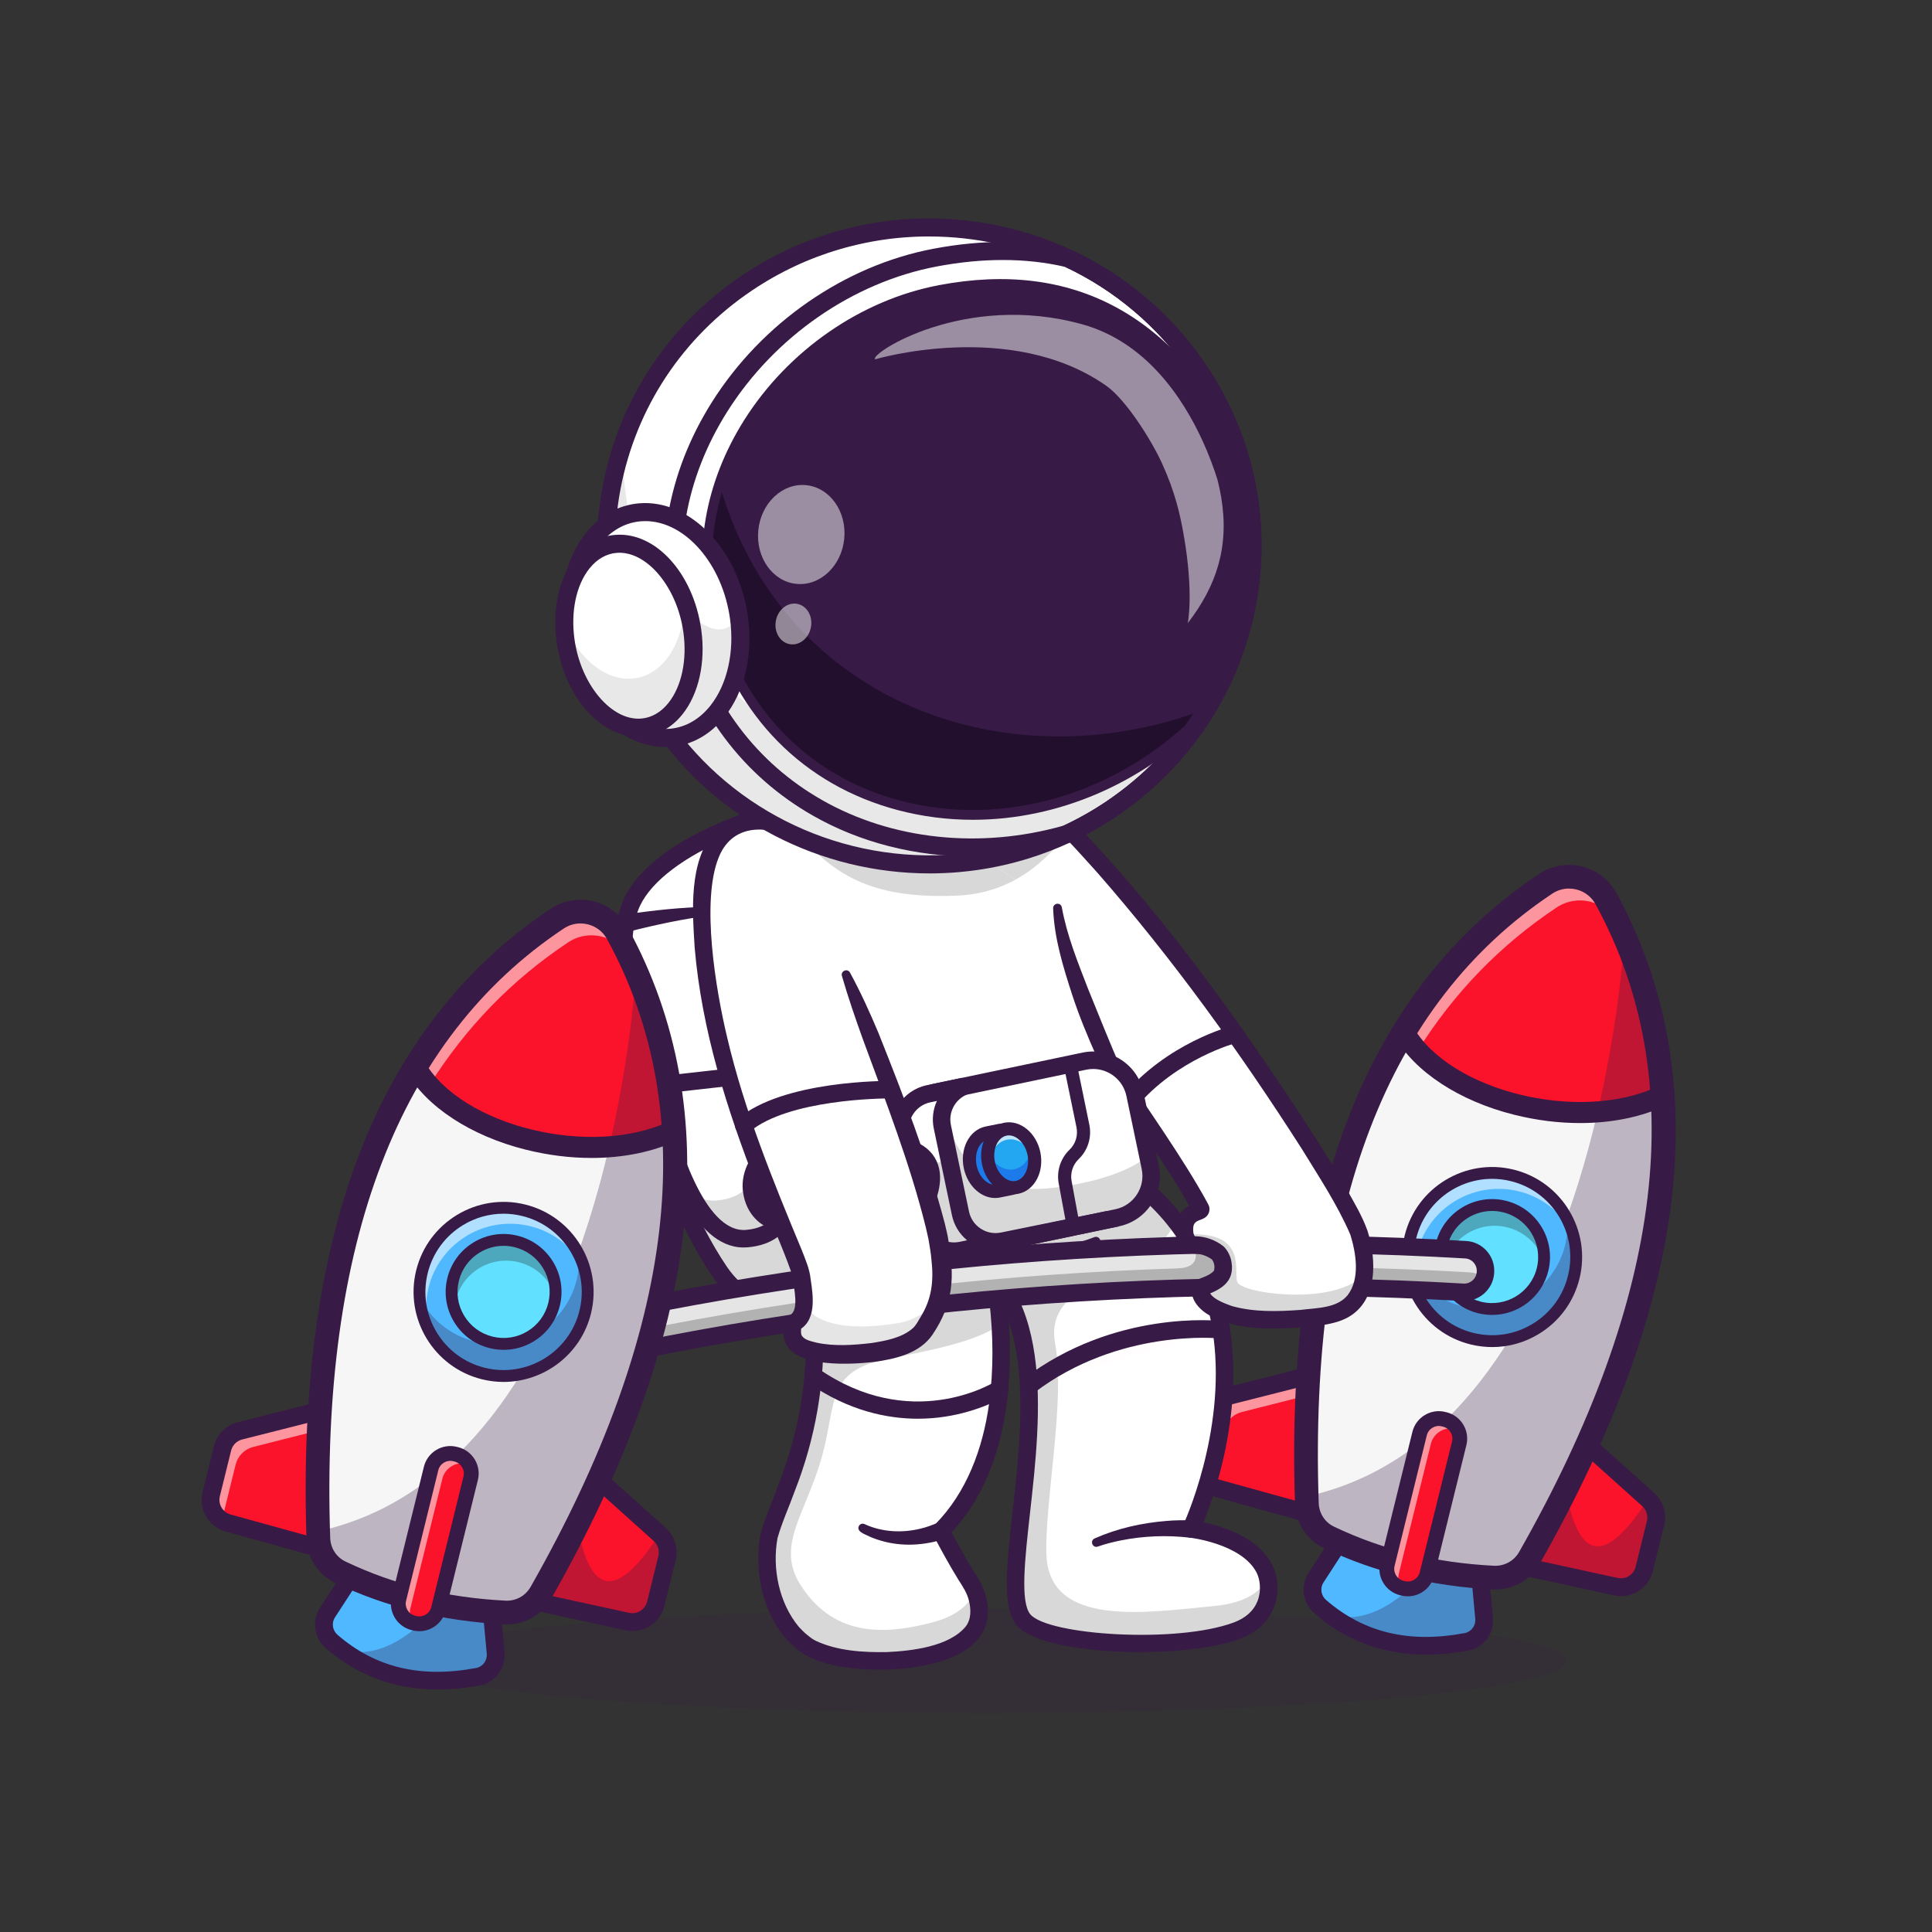 <svg xmlns="http://www.w3.org/2000/svg" xmlns:xlink="http://www.w3.org/1999/xlink" version="1.1" id="Layer_1" x="0px" y="0px" viewBox="0 0 4000 4000" style="enable-background:new 0 0 4000 4000;" xml:space="preserve">
<rect x="0" y="0" width="4000" height="4000" fill="#333333" stroke="none"/>
<g>
	
	<g>
		<g style="opacity:0.2;">
			<ellipse style="fill:#371A45;" cx="2041.198" cy="3438.72" rx="1202.636" ry="107.681"/>
		</g>
		<g>
			<g>
				<g>
					<path style="fill:#50B8FF;" d="M3035.992,3399.233c-110.234,20.727-204.48,1.774-282.695-56.783l-0.061-0.015       c-6.726-4.986-13.36-10.34-19.857-15.986c-17.397-15.118-21.345-40.611-8.812-59.951l47.96-73.852l292.339,72.14l7.845,85.275       C3074.901,3373.425,3059.043,3394.878,3035.992,3399.233z"/>
				</g>
				<g>
					<path style="fill:#FB132B;" d="M2708.688,2848.388l-165.182,41.824c-17.917,4.537-31.875,18.579-36.303,36.523l-23.237,94.165       c-6.492,26.308,9.134,53.003,35.251,60.223l189.971,52.517"/>
				</g>
				<g style="opacity:0.55;">
					<path style="fill:#FFFFFF;" d="M2708.722,2888.607l-137.999,34.939c-17.89,4.584-31.852,18.615-36.281,36.564l-23.238,94.168       c-1.987,8.052-1.916,16.221-0.066,23.786c-21.144-9.978-32.963-33.697-27.169-57.177l23.238-94.168       c4.429-17.948,18.39-31.98,36.265-36.503l165.203-41.855L2708.722,2888.607z"/>
				</g>
				<g>
					<path style="fill:#FB132B;" d="M3427.557,3153.83l-23.238,94.168c-6.492,26.308-32.761,42.649-59.189,36.91l-192.606-41.855       l81.725-154.923l51.42-97.386l126.074,113.276l0.693,0.627C3426.155,3116.967,3431.986,3135.882,3427.557,3153.83z"/>
				</g>
				<g style="opacity:0.3;">
					<path style="fill:#371A45;" d="M3427.557,3153.83l-23.238,94.168c-6.492,26.308-32.761,42.649-59.189,36.91l-192.606-41.855       l81.725-154.923l6.263-10.583c28.306,168.315,89.635,153.126,171.23,26.473l0.693,0.627       C3426.155,3116.967,3431.986,3135.882,3427.557,3153.83z"/>
				</g>
				<g>
					<path style="fill:#371A45;" d="M2953.14,3425.715c-88.535,0-166.245-28.564-231.812-85.381       c-24.307-21.06-29.536-57.114-12.168-83.867l47.944-73.828c5.537-8.521,16.939-10.957,25.464-5.415       c8.525,5.537,10.952,16.938,5.415,25.464l-47.944,73.828c-7.417,11.426-5.098,26.899,5.396,35.996       c78.252,67.803,172.168,90.254,287.163,68.618c13.506-2.539,23.076-15.449,21.787-29.39l-7.871-85.254       c-0.933-10.127,6.514-19.092,16.635-20.024c10.093-0.952,19.087,6.514,20.024,16.636l7.871,85.254       c3.066,33.203-19.136,62.847-51.641,68.96C3009.615,3422.917,2980.845,3425.715,2953.14,3425.715z"/>
				</g>
				<g>
					<path style="fill:#371A45;" d="M2709.199,3152.053c-1.621,0-3.271-0.215-4.912-0.669l-189.971-52.515       c-35.981-9.951-57.163-46.133-48.222-82.378l23.237-94.165c6.069-24.6,25.097-43.74,49.658-49.961l165.18-41.821       c9.834-2.49,19.863,3.472,22.363,13.33c2.495,9.854-3.472,19.868-13.33,22.364l-165.18,41.821       c-11.348,2.871-20.142,11.719-22.949,23.086l-23.238,94.165c-4.131,16.753,5.659,33.477,22.29,38.071l189.966,52.515       c9.8,2.71,15.547,12.852,12.842,22.646C2724.678,3146.701,2717.271,3152.053,2709.199,3152.053z"/>
				</g>
				<g>
					<path style="fill:#371A45;" d="M3356.031,3304.519c-4.888,0-9.858-0.522-14.844-1.606l-192.593-41.89       c-9.937-2.163-16.236-11.968-14.077-21.899c2.163-9.941,12.002-16.201,21.899-14.077l192.593,41.89       c16.861,3.677,33.311-6.587,37.441-23.335l23.237-94.16c2.808-11.367-0.864-23.291-9.575-31.113L3273.35,3004.46       c-7.563-6.797-8.188-18.433-1.396-25.996c6.797-7.568,18.433-8.179,25.996-1.396l126.763,113.867       c18.853,16.929,26.787,42.729,20.718,67.324l-23.237,94.165C3414.468,3283.713,3386.89,3304.514,3356.031,3304.519z"/>
				</g>
				<g>
					<path style="fill:#F6F6F6;" d="M3166.475,3225.367c-15.121,26.657-44.125,42.453-74.718,40.904       c-129.235-6.655-241.495-36.117-340.496-83.371c-27.065-12.939-44.53-40.203-45.543-70.188       c-0.168-4.867-0.336-9.735-0.397-14.51l-0.062-0.015c-11.716-403.347,55.378-724.124,201.218-962.344       c76.336-124.626,174.207-226.591,293.644-306.019c42.755-28.446,100.349-14.233,125.025,30.852       c13.928,25.478,26.69,51.451,38.195,77.766c45.26,103.572,71.683,213.451,79.316,329.713       C3461.22,2549.943,3369.169,2869.06,3166.475,3225.367z"/>
				</g>
				<g>
					<path style="fill:#FB132B;" d="M3442.658,2268.153c-174.059,83.556-454.513,11.089-536.18-132.312       c76.336-124.626,174.207-226.591,293.644-306.019c42.755-28.446,100.349-14.233,125.025,30.852       C3393.922,1986.548,3433.123,2122.338,3442.658,2268.153z"/>
				</g>
				<g style="opacity:0.55;">
					<path style="fill:#FFFFFF;" d="M3366.311,1945.433c-5.902-12.021-12.111-23.856-18.52-35.675       c-24.675-45.085-82.27-59.297-125.024-30.852c-116.311,77.33-212.135,176.019-287.516,296.25       c-11.217-12.419-20.961-25.518-28.773-39.314c76.336-124.626,174.207-226.591,293.644-306.019       c42.755-28.446,100.349-14.233,125.025,30.852C3340.341,1888.422,3354.093,1916.726,3366.311,1945.433z"/>
				</g>
				<g style="opacity:0.3;">
					<path style="fill:#371A45;" d="M3166.475,3225.367c-15.121,26.657-44.125,42.453-74.718,40.904       c-129.235-6.655-241.495-36.117-340.496-83.371c-27.065-12.939-44.53-40.203-45.543-70.188       c-0.168-4.867-0.336-9.735-0.397-14.51c606.268-132.688,657.866-1159.929,657.866-1159.929l0.154,0.169       c45.26,103.572,71.683,213.451,79.316,329.713C3461.22,2549.943,3369.169,2869.06,3166.475,3225.367z"/>
				</g>
				<g>
					<path style="fill:#371A45;" d="M3096.035,3290.9c-1.841,0-3.691-0.049-5.547-0.142c-126.519-6.479-244.209-35.327-349.8-85.732       c-35.386-16.885-58.189-51.943-59.517-91.484c-10.508-312.974,26.352-581.138,109.56-797.048       c83.877-217.651,217.036-388.267,395.781-507.107c26.098-17.354,58.462-23.015,88.779-15.535       c30.322,7.483,56.333,27.551,71.367,55.056c102.881,188.242,141.396,401.089,114.482,632.622       c-26.704,229.683-118.667,484.033-273.34,755.996l0,0C3168.877,3270.808,3134.077,3290.9,3096.035,3290.9z M3248.374,1839.65       c-12.197,0-24.141,3.606-34.683,10.613c-341.289,226.909-503.95,651.384-483.457,1261.633       c0.708,21.157,12.817,39.868,31.597,48.833c101.128,48.271,209.453,74.771,331.167,81.006       c21.499,1.055,41.518-9.805,52.138-28.477c301.577-530.269,354.888-981.384,158.447-1340.811       c-8.574-15.693-22.798-26.68-40.049-30.938C3258.491,1840.266,3253.408,1839.65,3248.374,1839.65z M3166.47,3225.393h0.049       H3166.47z"/>
				</g>
				<g>
					<path style="fill:#FB132B;" d="M2904.896,3288.478l-2.527-0.624c-21.934-5.413-35.327-27.581-29.914-49.515l66.686-270.239       c5.413-21.934,27.581-35.327,49.515-29.914l2.527,0.624c21.934,5.412,35.327,27.581,29.914,49.515l-66.686,270.239       C2948.998,3280.497,2926.829,3293.89,2904.896,3288.478z"/>
				</g>
				<g style="opacity:0.55;">
					<path style="fill:#FFFFFF;" d="M3017.042,2959.669c-1.137-0.411-2.352-0.776-3.581-1.079       c-22.62-5.582-45.458,8.215-51.039,30.835l-66.072,267.752c-2.594,10.51-0.98,21.147,3.823,29.962       c-20.582-6.97-32.717-28.615-27.424-50.067l66.057-267.69c5.597-22.681,28.496-36.464,51.116-30.882       c11.31,2.791,20.453,9.873,26.055,19.146C3016.393,2958.335,3016.748,2959.01,3017.042,2959.669z"/>
				</g>
				<g>
					<path style="fill:#371A45;" d="M2914.692,3305.017c-4.448,0-8.96-0.532-13.467-1.646c-0.005,0-0.005,0-0.01,0l-2.529-0.625       c-14.58-3.599-26.889-12.661-34.658-25.518c-7.768-12.861-10.068-27.979-6.465-42.563l66.685-270.239       c7.422-30.107,37.973-48.569,68.076-41.133l2.539,0.625c14.58,3.599,26.89,12.661,34.658,25.522       c7.769,12.861,10.069,27.979,6.465,42.563l-66.684,270.234C2962.988,3287.839,2939.956,3305.017,2914.692,3305.017z        M2908.579,3273.586c13.701,3.364,27.563-5.015,30.938-18.696l66.685-270.239c1.635-6.631,0.596-13.501-2.94-19.346       c-3.53-5.845-9.126-9.966-15.752-11.602l-2.539-0.625c-13.672-3.394-27.563,5.01-30.938,18.696l-66.685,270.244       c-1.636,6.631-0.596,13.501,2.939,19.341c3.531,5.845,9.126,9.966,15.752,11.602L2908.579,3273.586z"/>
				</g>
				<g>
					
						<ellipse transform="matrix(0.707 -0.707 0.707 0.707 -935.449 2946.666)" style="fill:#50B8FF;" cx="3089.216" cy="2602.52" rx="174.106" ry="174.106"/>
				</g>
				<g style="opacity:0.3;">
					<path style="fill:#371A45;" d="M3258.234,2644.228c-23.04,93.369-117.379,150.363-210.748,127.323       c-75.666-18.672-127.444-84.204-132.045-158.049c21.939,44.279,62.49,78.936,114.246,91.707       c93.369,23.041,187.707-33.954,210.748-127.323c4.368-17.703,5.865-35.396,4.722-52.698       C3262.848,2560.789,3268.503,2602.615,3258.234,2644.228z"/>
				</g>
				<g style="opacity:0.55;">
					<path style="fill:#FFFFFF;" d="M3256.145,2553.07c-22.485-41.805-61.939-74.3-111.605-86.556       c-93.369-23.04-187.707,33.954-210.747,127.323c-7.706,31.225-6.458,62.638,2.167,91.373       c-19.828-36.716-26.595-80.642-15.795-124.406c23.04-93.369,117.378-150.363,210.747-127.323       C3193.116,2448.831,3239.171,2495.8,3256.145,2553.07z"/>
				</g>
				<g>
					<path style="fill:#371A45;" d="M3089.556,2788.972c-14.986,0-30.069-1.821-44.99-5.503       c-99.775-24.624-160.923-125.825-136.299-225.601s125.86-160.903,225.601-136.299       c99.775,24.624,160.923,125.825,136.299,225.601c-11.929,48.335-41.963,89.131-84.575,114.873       C3156.138,2779.841,3123.106,2788.972,3089.556,2788.972z M3089.224,2440.666c-72.695,0-138.95,49.409-157.129,123.081       c-21.377,86.636,31.714,174.512,118.35,195.894c41.973,10.361,85.464,3.75,122.456-18.604       c37.002-22.354,63.081-57.778,73.438-99.746l0,0c10.356-41.968,3.75-85.459-18.603-122.456       c-22.354-37.002-57.778-63.081-99.746-73.438C3115.02,2442.199,3102.017,2440.666,3089.224,2440.666z"/>
				</g>
				<g>
					
						<ellipse transform="matrix(0.707 -0.707 0.707 0.707 -935.449 2946.666)" style="fill:#61E1FF;" cx="3089.216" cy="2602.52" rx="107.629" ry="107.629"/>
				</g>
				<g style="opacity:0.3;">
					<path style="fill:#232323;" d="M3196.466,2610.988c-11.404-33.594-39.172-60.856-76.176-69.988       c-57.718-14.243-116.038,20.991-130.28,78.708c-1.426,5.778-2.314,11.493-2.757,17.253c-6.384-18.791-7.66-39.517-2.548-60.231       c14.243-57.718,72.563-92.951,130.28-78.709C3166.925,2510.838,3200.67,2559.335,3196.466,2610.988z"/>
				</g>
				<g>
					<path style="fill:#371A45;" d="M3089.209,2722.434c-9.482,0-19.111-1.133-28.721-3.506       c-31.094-7.671-57.339-26.992-73.901-54.404c-16.558-27.412-21.455-59.634-13.779-90.728       c15.845-64.185,80.947-103.53,145.132-87.686c64.184,15.84,103.521,80.947,87.685,145.137l0,0       C3192.153,2685.827,3143.066,2722.434,3089.209,2722.434z M3089.224,2507.15c-42.832,0-81.875,29.116-92.588,72.524       c-6.104,24.731-2.212,50.356,10.962,72.158c13.169,21.797,34.043,37.163,58.769,43.267       c51.079,12.593,102.823-18.687,115.43-69.731l0,0c12.593-51.05-18.691-102.832-69.736-115.43       C3104.419,2508.054,3096.763,2507.15,3089.224,2507.15z M3193.711,2628.308h0.049H3193.711z"/>
				</g>
				<g>
					<path style="fill:#371A45;" d="M3271.328,2325.183c-44.424,0-90.591-5.706-136.626-17.251       c-113.169-28.376-205.454-88.743-246.856-161.477c-5.869-10.308-2.27-23.42,8.037-29.29c10.313-5.867,23.428-2.266,29.287,8.04       c76.787,134.895,347.505,200.718,508.194,123.569c10.698-5.134,23.521-0.627,28.657,10.066       c5.132,10.691,0.625,23.521-10.063,28.655C3399.912,2312.482,3337.573,2325.183,3271.328,2325.183z"/>
				</g>
				<g style="opacity:0.3;">
					<path style="fill:#371A45;" d="M3035.992,3399.233c-110.234,20.727-204.48,1.774-282.695-56.783       c97.879,31.718,184.881-74.56,184.881-74.56l44.936-23.277l81.751,20.174l7.845,85.275       C3074.901,3373.425,3059.043,3394.878,3035.992,3399.233z"/>
				</g>
			</g>
			<g>
				<g>
					<path style="fill:#FFFFFF;" d="M1308.504,1867.987c-62.681,133.566,39.669,556.347,181.762,765.246       c142.092,208.899,542.881,17.011,763.211-109.416s-50.042-632.839-125.199-767.045       C2010.917,1547.208,1401.384,1670.07,1308.504,1867.987z"/>
				</g>
				<g>
					<path style="fill:#D8D8D8;" d="M2253.483,2523.815c-220.328,126.427-621.114,318.279-763.245,109.413       c-18.583-27.371-36.52-58.36-53.448-91.935c87.791,15.742,151.005-73.455,129.755-138.49       c-68.309-209.061-84.293-367.217-78.203-482.58c7.047-133.511,107.543-244.598,239.888-263.561       c172.386-24.701,343.457-0.971,400.031,100.138C2203.449,1890.965,2473.812,2397.389,2253.483,2523.815z"/>
				</g>
				<g>
					<path style="fill:#371A45;" d="M1691.758,2744.436c-90.806,0.005-167.314-28.784-216.455-101.025       c-68.193-100.264-131.86-256.094-170.303-416.843c-39.634-165.73-44.321-299.234-12.871-366.265l0,0       c62.28-132.717,323.135-222.844,529.102-230.237c162.407-5.825,277.002,36.033,322.832,117.866       c55.093,98.386,130.161,245.896,174.898,389.912c64.6,207.954,45.596,343.091-56.479,401.665       C2079.356,2644.582,1860.82,2744.421,1691.758,2744.436z M1849.893,1665.727c-8.96,0-18.071,0.166-27.363,0.498       c-220.186,7.903-448.076,103.816-497.646,209.448l0,0c-27.212,57.981-21.343,189.211,15.308,342.478       c37.476,156.711,99.17,308.076,165.034,404.907c131.641,193.53,519.663,11.064,739.248-114.937       c85.39-48.994,98.823-169.963,39.936-359.543c-43.803-141.016-117.666-286.094-171.919-382.966       C2076.626,1701.567,1981.665,1665.727,1849.893,1665.727z M1308.506,1867.988h0.049H1308.506z"/>
				</g>
				<g>
					<path style="fill:#FFFFFF;" d="M1528.415,2228.32l-120.576,13.26c-27.253,2.997-45.786,29.185-39.396,55.847       c21.982,91.733,78.681,275.948,177.997,267.004c120.362-10.84,94.886-142.783,29.285-307.783       C1568.167,2237.638,1548.749,2226.083,1528.415,2228.32z"/>
				</g>
				<g>
					<path style="fill:#D8D8D8;" d="M1575.389,2256.505c65.991,164.839,91.774,296.765-28.572,307.84       c-49.403,4.613-88.388-38.746-117.759-94.73c16.695,11.615,35.03,17.733,55.139,15.852       c107.722-9.964,98.38-116.765,47.75-257.365C1550.832,2227.444,1568.332,2238.722,1575.389,2256.505z"/>
				</g>
				<g>
					<path style="fill:#371A45;" d="M1539.595,2582.78c-105.024,0.02-163.262-174.639-188.945-280.771       c-4.287-17.71-0.747-36.438,9.712-51.379c10.493-14.985,26.938-24.749,45.122-26.79l120.547-13.533       c28.301-3.181,55.615,13.044,66.187,39.48c58.921,147.222,71.328,235.557,40.215,286.411       c-16.523,27.017-44.766,42.554-83.931,46.167C1545.503,2582.644,1542.52,2582.78,1539.595,2582.78z M1530.064,2246.264       l-120.547,13.533c-7.979,0.896-14.907,5.01-19.512,11.584c-4.575,6.531-6.06,14.385-4.189,22.117       c14.863,61.392,70.444,261.079,159.355,252.842c27.563-2.549,46.011-12.041,56.396-29.023       c31.831-52.036-9.263-169.934-42.944-254.089C1554.077,2251.865,1542.388,2244.892,1530.064,2246.264L1530.064,2246.264z        M1528.047,2228.286h0.049H1528.047z"/>
				</g>
				<g>
					<path style="fill:#371A45;" d="M1295.664,1893.166c57.89-8.477,115.649-14.899,174.219-15.706       c5.005-0.049,9.097,3.968,9.146,8.968c0.047,4.709-3.519,8.619-8.101,9.092c-28.252,3.242-56.416,8.149-84.429,13.806       c-27.882,5.695-56.063,12.118-83.496,19.277C1278.463,1934.073,1270.9,1897.938,1295.664,1893.166L1295.664,1893.166z"/>
				</g>
			</g>
			<g>
				<path style="fill:#FFFFFF;" d="M2119.397,3354.006c44.459,52.691,323.018,66.259,441.38,22.071      c59.746-22.297,71.415-72.41,63.907-108.14c-1.583-7.779-4.115-14.925-7.237-20.895c-35.956-68.611-151.648-81.41-151.648-81.41      s91.315-192.535,64.675-398.775c-13.478-103.934-51.831-181.907-97.421-239.753c-93.892-119.13-218.269-153.051-218.269-153.051      l-243.01,207.596C2269.735,2705.121,2043.008,3263.369,2119.397,3354.006z"/>
			</g>
			<g>
				<path style="fill:#D8D8D8;" d="M2119.397,3354.006c44.459,52.691,323.018,66.259,441.38,22.071      c59.746-22.297,71.415-72.41,63.907-108.14c-13.025,24.74-42.921,50.746-110.175,57.078      c-136.227,12.754-342.331,46.901-347.984-105.879c-4.025-107.778,39.801-321.163,18.091-436.856      c-27.227-145.001,208.411-137.041,248.437-255.176c-93.892-119.13-218.269-153.051-218.269-153.051l-243.01,207.596      C2269.735,2705.121,2043.008,3263.369,2119.397,3354.006z"/>
			</g>
			<g>
				<path style="fill:#371A45;" d="M2360.327,3420.436c-111.533,0-223.882-18.183-254.737-54.765      c-31.392-37.217-21.992-121.221-8.984-237.48c21.44-191.67,50.81-454.17-131.768-529.805      c-9.229-3.823-13.613-14.409-9.79-23.638c3.823-9.233,14.409-13.613,23.638-9.79c207.715,86.05,176.597,364.175,153.877,567.256      c-10.635,95.034-20.679,184.8,0.684,210.127c36.489,43.257,302.851,60.947,421.221,16.797      c24.888-9.287,41.499-24.419,49.37-44.98c8.267-21.602,4.746-45.049-2.407-58.711c-31.001-59.18-136.563-71.704-137.627-71.826      c-5.801-0.654-10.942-4.072-13.784-9.175s-3.057-11.27-0.562-16.548c0.894-1.88,88.696-190.439,63.057-388.74      c-16.343-126.436-71.978-228.315-165.357-302.813c-70.127-55.942-136.509-74.683-137.168-74.863      c-9.624-2.656-15.288-12.608-12.646-22.231c2.637-9.629,12.578-15.295,22.192-12.671c2.949,0.806,73.091,20.391,148.906,80.464      c69.947,55.425,157.949,157.231,179.956,327.476c22.109,170.977-33.667,330.313-56.831,387.148      c38.36,8.042,112.295,30.444,141.914,86.992c10.615,20.259,17.275,54.131,4.146,88.433      c-8.076,21.094-26.865,49.658-70.513,65.942C2518.218,3411.276,2439.478,3420.436,2360.327,3420.436z"/>
			</g>
			<g>
				<path style="fill:#FFFDFD;" d="M2528.521,2753.18c0,0-213.695-24.626-398.529,116.1"/>
				<path style="fill:#371A45;" d="M2130.005,2887.37c-5.459,0-10.849-2.456-14.409-7.134c-6.05-7.949-4.517-19.297,3.438-25.352      c188.452-143.481,402.554-120.723,411.558-119.678c9.927,1.147,17.046,10.117,15.904,20.044      c-1.143,9.932-10.098,17.031-20.039,15.903c-2.837-0.327-209.316-21.626-385.508,112.52      C2137.676,2886.164,2133.823,2887.37,2130.005,2887.37z"/>
			</g>
			<g>
				<path style="fill:#FFFFFF;" d="M1691.586,2610.957c150.338,29.76,240.567,13.84,381.272-7.463l307.323-182.359      c-47.354-177.836-152.96-447.621-203.073-657.931c-19.448-81.772-30.529-154.544-26.549-209.451l-485.476-50.655      c0,0-49.886,49.796-88.647,128.673c-23.609,47.942-43.102,106.648-44.82,171.414      C1524.197,2083.599,1542.651,2478.348,1691.586,2610.957z"/>
			</g>
			<g>
				<path style="fill:#D8D8D8;" d="M1576.436,1631.772c111.849,143.463,173.812,232.381,404.926,222.522      c84.124-3.573,146.041-39.936,195.746-91.089c-19.448-81.772-30.529-154.544-26.549-209.451l-485.476-50.655      C1665.083,1503.098,1615.196,1552.894,1576.436,1631.772z"/>
			</g>
			<g>
				<path style="fill:#D8D8D8;" d="M1882.358,1673.743l220.033,147.443c44.956-24.649,81.32-61.103,112.798-102.622      c-13.659-14.156-27.273-27.815-40.705-40.841C2054.585,1561.533,1882.358,1673.743,1882.358,1673.743z"/>
			</g>
			<g>
				<path style="fill:#371A45;" d="M1848.174,2645.31c-48.472,0-99.785-4.673-160.103-16.631c-3.164-0.625-6.104-2.085-8.516-4.233      c-151.626-135-173.984-521.375-166.04-821.731c4.673-176.587,133.325-306.941,138.799-312.402      c3.857-3.85,9.248-5.757,14.653-5.188l485.454,50.645c9.717,1.013,16.875,9.556,16.167,19.297      c-9.458,130.945,71.552,373.652,143.027,587.791c33.565,100.559,65.264,195.544,86.055,273.645      c2.573,9.653-3.174,19.565-12.827,22.134c-9.654,2.578-19.566-3.174-22.134-12.827      c-20.503-77.017-52.036-171.484-85.415-271.497c-69.57-208.435-148.042-443.547-145.562-584.324l-459.585-47.944      c-24.414,26.97-118.716,140.078-122.461,281.628c-10.825,409.243,42.534,689.485,150.352,790.481      c138.208,26.704,224.038,13.652,353.154-5.977l16.963-2.573c9.771-1.533,19.101,5.293,20.591,15.181      c1.499,9.878-5.298,19.097-15.181,20.591l-16.934,2.573C1982.095,2635.583,1918.091,2645.31,1848.174,2645.31z"/>
			</g>
			<g>
				<path style="fill:#FFFFFF;" d="M1595.025,3169.612c-15.966,47.218-11.171,175.62,73.45,236.271      c74.4,53.369,342.285,46.765,357.572-55.857c3.03-20.307-0.951-39.891-7.78-56.218c-3.075-7.462-6.739-14.202-10.583-20.036      c-24.921-37.72-59.565-104.16-59.565-104.16c119.175-119.402,130.663-305.56,122.793-427.449      c-2.216-33.831-5.925-62.686-9.181-83.807c-1.673-10.81-3.256-19.539-4.523-25.916c-1.493-7.734-2.442-11.94-2.442-11.94      s129.985-7.191,214.969-51.062l-697.596-204.43c20.172,103.753,62.188,188.193,89.099,265.76      c8.141,23.473,14.925,46.313,19.267,68.882c2.624,13.795,4.342,27.453,4.975,41.112      C1695.068,2953.604,1626.955,3075.448,1595.025,3169.612z"/>
			</g>
			<g>
				<path style="fill:#D8D8D8;" d="M1668.475,3405.883c74.4,53.369,342.285,46.765,357.572-55.857      c3.03-20.307-0.951-39.891-7.78-56.218c-8.231,21.89-30.167,50.022-87.198,64.992c-90.185,23.654-201.672,35.866-273.765-77.43      c-55.857-87.787,21.257-156.715,51.061-292.127c21.393-97.059,12.8-151.288,124.513-174.625      c87.109-18.136,185.255-34.645,238.035-72.455c-2.216-33.831-5.925-62.686-9.181-83.807c-1.673-10.81-3.256-19.539-4.523-25.916      l-376.704,67.208c2.624,13.795,4.342,27.453,4.975,41.112c9.588,212.843-58.526,334.687-90.456,428.851      C1579.059,3216.83,1583.854,3345.232,1668.475,3405.883z"/>
			</g>
			<g>
				<path style="fill:#D8D8D8;" d="M1572.139,2365.007c20.172,103.753,62.188,188.193,89.099,265.76      c84.938,20.352,183.716,32.021,289.143,32.021c38.082,0,75.349-1.538,111.351-4.432c-3.754-23.88-6.965-37.856-6.965-37.856      s129.985-7.191,214.969-51.062L1572.139,2365.007z"/>
			</g>
			<g>
				<path style="fill:#371A45;" d="M1589.917,2361.54c19.795,108.958,74.231,206.158,103.483,312.98      c5.461,22.45,9.428,45.961,10.257,69.029c5.671,116.985-15.554,235.169-58.351,344.001      c-11.722,32.543-26.202,63.932-35.585,97.036c-11.319,62.63,3.071,134.224,44.277,183.772      c4.765,4.648,11.546,12.449,17.018,16.289c5.789,4.896,11.654,9.489,18.467,12.683c44.47,20.744,97.343,24.01,146.66,23.129      c51.881-2.377,128.632-11.327,162.994-52.617c11.975-15.208,11.418-35.992,6.831-54.091      c-3.674-15.523-12.633-29.009-21.216-42.268c-19.013-30.837-35.937-61.851-52.656-93.491c-3.787-7.16-2.237-15.732,3.242-21.14      c66.123-66.495,99.658-158.238,112.338-249.895c9.672-70.129,8.93-142.176,0.689-212.646      c-2.76-23.145-6.36-47.221-11.221-69.724c-2.519-10.803,5.595-21.451,16.621-22.136c0,0,53.574-6.526,53.574-6.526      c53.665-6.486,107.584-15.035,158.247-34.531c4.7-1.947,10.156,0.35,11.968,5.135c1.577,4.126-0.059,8.689-3.667,10.942      c-32.535,20.324-68.847,33.584-105.62,43.691c-37.046,9.708-73.897,16.711-112.495,17.415c0,0,16.626-22.136,16.626-22.136      c10.345,49.201,15.52,97.552,17.754,147.393c4.697,123.443-12.631,253.794-81.245,359.412      c-14.038,21.157-30.234,40.879-47.964,59.17l3.237-21.14c16.265,30.798,33.218,61.812,51.284,91.086      c23.29,32.68,38.161,75.467,24.653,115.052c-27.043,71.136-136.927,86.682-202.831,89.212      c-58.262,1.185-143.42-4.051-189.42-44.165c-65.362-54.494-88.822-153.624-73.463-235.745      c9.409-34.874,24.913-68.137,37.032-101.883c37.754-97.009,58.73-199.569,56.675-303.855      c-0.073-24.297-1.421-51.713-7.06-75.334c-9.149-42.104-24.938-81.699-40.947-122.654      c-26.325-66.152-52.095-133.939-65.703-204.556c-1.924-9.804,4.463-19.311,14.267-21.235      C1578.498,2345.265,1588.03,2351.702,1589.917,2361.54L1589.917,2361.54z"/>
			</g>
			<g>
				<path style="fill:#371A45;" d="M1900.337,2937.311c-63.467,0-143.491-16.235-226.958-74.204      c-8.208-5.698-10.239-16.973-4.541-25.176c5.703-8.218,16.978-10.244,25.176-4.541      c191.089,132.705,358.887,31.743,365.938,27.383c8.472-5.244,19.629-2.651,24.897,5.825c5.269,8.472,2.7,19.6-5.767,24.888      c-1.987,1.24-49.526,30.522-123.354,41.675C1939.248,2935.646,1920.635,2937.311,1900.337,2937.311z"/>
			</g>
			<g>
				<g>
					<path style="fill:#E5E5E5;" d="M879.699,2855.278c0.045,0.271,0.136,0.543,0.181,0.769       c6.423,23.157,30.302,36.725,53.55,30.574c684.569-181.409,1388.633-252.327,2095.681-211.034       c23.971,1.357,44.64-16.689,46.314-40.66c0.044-0.271,0.044-0.543,0.044-0.769c1.719-24.288-16.689-45.319-40.93-46.766       c-150.067-8.774-300.042-12.573-449.657-11.352c-37.946,0.271-75.847,0.905-113.748,1.854       c-526.454,13.071-1048.927,87.787-1560.635,223.426C887.027,2807.562,873.186,2831.85,879.699,2855.278z"/>
				</g>
			</g>
			<g>
				<g>
					<path style="fill:#E5E5E5;" d="M890.645,2874.862c10.718,10.945,26.91,15.966,42.785,11.759       c684.569-181.409,1388.633-252.327,2095.681-211.034c19.584,1.085,36.952-10.719,43.6-28.132       c-7.282-7.508-17.323-12.392-28.63-13.071c-716.546-41.881-1430.198,29.986-2123.994,213.928       C906.022,2852.067,895.439,2862.243,890.645,2874.862z"/>
				</g>
			</g>
			<g>
				<g>
					<path style="fill:#B2B2B2;" d="M890.645,2874.862c10.718,10.945,26.91,15.966,42.785,11.759       c684.569-181.409,1388.633-252.327,2095.681-211.034c19.584,1.085,36.952-10.719,43.6-28.132       c-7.282-7.508-17.323-12.392-28.63-13.071c-716.546-41.881-1430.198,29.986-2123.994,213.928       C906.022,2852.067,895.439,2862.243,890.645,2874.862z"/>
				</g>
				<g>
					<path style="fill:#B2B2B2;" d="M2438.39,2626.063v34.374l173.992-30.348l-27.499-54.047       c-37.946,0.271-75.847,0.905-113.748,1.854C2479.548,2598.428,2481.492,2624.48,2438.39,2626.063z"/>
				</g>
			</g>
			<g>
				<g>
					<path style="fill:#371A45;" d="M922.256,2906.188c-27.163,0-52.236-18.037-59.79-45.293l-0.268-0.981       c-4.399-15.85-2.285-32.666,6.011-47.129c8.262-14.414,21.641-24.692,37.666-28.94       c695.171-184.312,1411.704-256.489,2129.697-214.497c16.553,0.967,31.709,8.369,42.681,20.84       c11.015,12.52,16.44,28.574,15.283,45.21l-0.059,0.869c-2.339,33.564-31.768,59.253-65.44,57.358       c-704.575-41.138-1407.764,29.688-2089.99,210.498C932.783,2905.52,927.481,2906.188,922.256,2906.188z M897.329,2851.228       c3.74,13.486,17.852,21.519,31.45,17.925l0,0c685.942-181.807,1392.935-253.018,2101.367-211.65       c13.985,0.791,26.27-9.868,27.241-23.828l0.059-0.874c0.479-6.836-1.782-13.511-6.357-18.716       c-4.541-5.156-10.796-8.218-17.627-8.613c-714.141-41.763-1426.86,30.02-2118.311,213.345       c-6.616,1.753-12.139,6.001-15.557,11.963c-3.447,6.016-4.326,13.003-2.476,19.683l-17.222,5.6L897.329,2851.228z"/>
				</g>
			</g>
			<g>
				<path style="fill:#FFFFFF;" d="M1882.358,1673.743l307.052,205.787c9.046,111.17,116.507,342.602,116.507,342.602      c82.088,123.292,147.262,216.733,179.736,280.097c3.89,7.598-20.262,3.754-30.619,26.277      c-2.488,5.427-4.523,20.262-0.769,32.292c2.894,9.227,9.227,16.735,21.347,17.006c24.921-0.407,45.545,16.101,45.545,16.101      s16.508,15.559,9.724,41.7c-4.07,15.558-31.75,25.418-45.092,30.303c-3.03,21.438,12.347,36.635,47.082,51.017      c59.158,24.559,171.188,14.835,218.406,5.608c50.746-9.859,69.108-45.047,73.044-82.541c3.346-31.84-3.754-65.309-10.267-86.295      c-25.147-80.867-361.823-606.778-639.569-875.975C2054.585,1561.533,1882.358,1673.743,1882.358,1673.743z"/>
			</g>
			<g>
				<path style="fill:#D8D8D8;" d="M2454.265,2560.799c2.894,9.227,9.227,16.735,21.347,17.006      c24.921-0.407,45.545,16.101,45.545,16.101s16.508,15.559,9.724,41.7c-4.07,15.558-31.75,25.418-45.092,30.303      c-3.03,21.438,12.347,36.635,47.082,51.017c59.158,24.559,171.188,14.835,218.406,5.608      c50.746-9.859,69.108-45.047,73.044-82.541c-16.69,15.061-42.108,28.81-80.778,35.594      c-74.988,13.162-170.509-2.939-181.138-19.945c-10.673-17.051,23.926-103.753-96.878-100.044      C2461.863,2555.688,2458.064,2557.588,2454.265,2560.799z"/>
			</g>
			<g>
				<path style="fill:#D8D8D8;" d="M1882.358,1673.743l220.033,147.443c44.956-24.649,81.32-61.103,112.798-102.622      c-13.659-14.156-27.273-27.815-40.705-40.841C2054.585,1561.533,1882.358,1673.743,1882.358,1673.743z"/>
			</g>
			<g>
				<path style="fill:#371A45;" d="M1872.495,1658.576c94.567-57.997,226.246-79.866,312.636,4.335      c208.984,207.819,380.927,449.559,540.638,696.276c21.301,33.747,42.204,67.756,62.185,102.541      c15.685,28.259,32.288,55.557,43.385,86.684c18.827,59.739,21.959,145.018-41.5,179.542      c-29.131,15.509-62.773,16.543-94.13,20.127c-61.735,3.932-128.095,6.922-185.225-21.535      c-23.263-10.763-47.917-33.737-42.616-63.24c0.97-6.799,5.644-12.17,11.674-14.374c12.234-4.699,25.491-8.762,33.716-17.819      c2.099-6.767,1.287-15.849-3.16-22.186c-0.448-0.649-0.942-1.335-1.436-1.897c0,0-0.156-0.176-0.156-0.176      c0.019,0.017-0.161-0.164,0.225,0.212l1.118,0.967c-6.185-4.485-13.528-8.181-20.781-10.249      c-11.552-3.253-23.376-0.439-33.96-7.484c-22.352-14.151-24.66-44.309-17.359-67.304c4.635-12.351,15.988-23.443,27.535-28.403      c3.875-1.833,6.81-2.763,9.965-4.063c0,0-0.547,0.318-0.547,0.318c-0.898,0.428-2.546,2.057-3.354,3.108      c-1.581,2.045-2.78,4.5-3.198,7.539c-0.552,5.256,0.776,7.576,1.401,8.962c-0.479-0.979-2.064-3.855-2.583-4.883      c-32.108-59.714-70.853-115.508-108.344-172.195c0,0-67.764-101.198-67.764-101.198c-0.489-0.728-0.913-1.479-1.28-2.249      c-6.554-14.056-12.767-27.918-18.955-41.941c-18.712-41.768-36.171-84.015-50.527-127.561      c-18.96-58.594-37.472-117.736-39.698-180.19c0.073-10.644,15.672-13.039,17.999-1.677      c10.628,58.564,33.269,114.317,54.726,169.746c20.446,49.57,47.241,118.423,69.2,166.226      c49.49,74.569,128.938,186.569,176.68,274.214c-0.001,0.001,1.83,3.473,1.83,3.473l0.918,1.736      c4.844,8.585,2.277,21.723-7.823,27.539c-6.72,4.253-15.011,4.927-19.746,10.371c-3.845,4.138-3.876,9.577-3.863,15.667      c0.197,4.414,1.106,9.717,3.369,11.722c0.137,0.07,0.376,0.18,1.001,0.302c21.453,0.248,42.185,7.849,58.872,21.191      c8.76,8.795,14.285,20.496,16.226,32.686c6.68,42.13-24.257,57.691-57.794,69.467c0.001,0,11.69-14.482,11.69-14.482      c-2.843,18.348,33.058,30.757,47.778,35.89c45.383,12.504,93.483,11.142,141.207,7.714c33.283-4.235,74.985-3.163,97.315-30.268      c26.145-33.842,17.874-86.179,5.841-125.409c-26.794-62.135-65.164-119.973-100.639-177.823      c-127.739-199.714-267.002-393.304-423.228-571.741c-39.178-43.564-78.382-87.369-121.865-126.538      c-73.448-61.509-181.938-37.432-257.847,8.646C1872.037,1701.747,1852.329,1672.3,1872.495,1658.576L1872.495,1658.576z"/>
			</g>
			<g>
				<path style="fill:#371A45;" d="M2338.198,2299.257c-4.082,0-8.184-1.372-11.567-4.187c-7.676-6.392-8.721-17.8-2.324-25.479      c91.777-110.244,222.813-144.658,228.345-146.069c9.707-2.461,19.536,3.379,22.002,13.059      c2.471,9.675-3.369,19.519-13.042,21.995l0,0c-1.245,0.322-125.439,33.193-209.502,134.165      C2348.535,2297.038,2343.384,2299.257,2338.198,2299.257z"/>
			</g>
			<g>
				<g>
					<path style="fill:#FFFFFF;" d="M1578.923,2395.157c0,0-27.513,29.912-22.868,68.704c5.37,44.85,36.099,58.576,36.099,58.576       s131.874,43.44,321.286-28.704c0,0,46.276-81.89-24.377-112.986C1889.063,2380.748,1686.732,2441.453,1578.923,2395.157z"/>
				</g>
				<g>
					<path style="fill:#FFFFFF;" d="M2327.092,2518.32l-336.784,70.491c-39.858,8.356-79.332-17.434-87.696-57.344l-37.502-179.221       c-7.314-34.941,11.566-69.523,43.162-83.192c4.467-1.968,9.214-3.454,14.182-4.504l336.733-70.484       c39.91-8.364,79.384,17.426,87.696,57.344l29.737,141.941l7.816,37.272C2392.799,2470.534,2366.95,2509.965,2327.092,2518.32z"/>
				</g>
				<g>
					<path style="fill:#FFFFFF;" d="M2327.092,2518.32l-336.784,70.491c-39.858,8.356-79.332-17.434-87.696-57.344l-37.502-179.221       c-7.314-34.941,11.566-69.523,43.162-83.192c4.467-1.968,9.214-3.454,14.182-4.504l336.733-70.484       c39.91-8.364,79.384,17.426,87.696,57.344l29.737,141.941l7.816,37.272C2392.799,2470.534,2366.95,2509.965,2327.092,2518.32z"/>
				</g>
				<g>
					<path style="fill:#FFFFFF;" d="M2327.092,2518.32l-336.784,70.491c-39.858,8.356-79.332-17.434-87.696-57.344l-37.502-179.221       c-7.314-34.941,11.566-69.523,43.162-83.192c4.467-1.968,9.214-3.454,14.182-4.504l336.733-70.484       c39.91-8.364,79.384,17.426,87.696,57.344l29.737,141.941l7.816,37.272C2392.799,2470.534,2366.95,2509.965,2327.092,2518.32z"/>
				</g>
				<g>
					<path style="fill:#D8D8D8;" d="M2327.594,2518.242l-336.784,70.491c-39.858,8.356-79.332-17.434-87.696-57.344l-37.502-179.221       c-7.314-34.94,11.566-69.523,43.162-83.192c21.782,8.698,35.627,14.282,35.627,14.282       c46.509,140.427,102.489,203.588,281.74,169.115c77.371-14.901,123.583-36.85,150.981-59.099l7.816,37.272       C2393.301,2470.455,2367.452,2509.886,2327.594,2518.242z"/>
				</g>
				<g>
					<path style="fill:#371A45;" d="M1986.216,2605.866c-49.331,0-93.73-34.541-104.229-84.697l-31.65-151.196       c-12.031-57.483,24.946-114.041,82.427-126.072l308.711-64.624c57.5-12.039,114.038,24.949,126.07,82.427l31.65,151.199       c5.811,27.749,0.415,56.177-15.19,80.049c-15.605,23.867-39.482,40.215-67.236,46.021l-308.706,64.629       C2000.737,2605.129,1993.423,2605.866,1986.216,2605.866z M2004.356,2585.891h0.049H2004.356z M2263.311,2213.193       c-4.756,0-9.585,0.486-14.424,1.499l-308.711,64.624c-37.954,7.944-62.368,45.288-54.424,83.245l31.646,151.196       c7.944,37.959,45.308,62.388,83.252,54.424l308.706-64.619c37.959-7.949,62.373-45.293,54.428-83.247l-31.65-151.196       C2325.2,2236.003,2295.884,2213.193,2263.311,2213.193z"/>
				</g>
				<g>
					<path style="fill:#FFFFFF;" d="M2207.71,2542.01l-0.407,1.416l-217.011,45.411c-29.222,6.082-58.194-6.1-74.883-28.833       c-6.096-8.223-10.542-17.844-12.753-28.527l-16.698-79.616l-5.509-26.276l-9.625-46.135l-5.703-27.184       c-8.345-39.92,17.455-79.343,57.323-87.704l72.771-15.201c-32.216,13.34-51.556,48.26-44.201,83.525l11.115,53.205       l9.157,43.616l17.234,82.495c8.375,39.815,47.85,65.63,87.704,57.323L2207.71,2542.01z"/>
				</g>
				<g>
					<path style="fill:#D8D8D8;" d="M2242.083,2534.796l-0.407,1.416l-251.383,52.625c-29.222,6.082-58.194-6.1-74.883-28.833       c-6.096-8.223-10.542-17.844-12.753-28.527l-16.698-79.616l-5.509-26.276l-9.625-46.135c14.172-5.069,33.946-7.11,48.99,12.255       c20.85,26.823,34.231,13.636,42.315-5.614l9.157,43.616l17.234,82.495c8.375,39.815,47.85,65.63,87.704,57.323       L2242.083,2534.796z"/>
				</g>
				<g>
					<path style="fill:#371A45;" d="M1975.073,2608.508c-17.7,0-35.078-5.156-50.317-15.117       c-20.664-13.516-34.805-34.185-39.819-58.203l-37.52-179.241c-10.435-49.719,21.563-98.674,71.323-109.124l72.759-15.215       l10.635,34.417c-24.854,10.317-38.901,36.887-33.398,63.181l37.52,179.238c3.042,14.57,11.641,27.114,24.214,35.337       c12.568,8.213,27.5,11.055,42.031,8.013l209.761-42.617c1.24-0.254,2.578-0.522,3.979-0.776l5.259-1.099l0.073,0.342       c9.028-0.864,18.799,0.806,21.43,13.74l3.608,17.725l-17.793,3.623l-304.805,63.799       C1987.715,2607.854,1981.372,2608.508,1975.073,2608.508z M1939.766,2279.392l-13.608,2.844       c-30.225,6.348-49.668,36.084-43.33,66.289l37.524,179.26c3.037,14.556,11.636,27.1,24.204,35.322       c12.573,8.213,27.51,11.055,42.036,8.013l15.63-3.271c-16.074-13.271-27.085-31.406-31.382-52.002l-37.515-179.229       C1929.165,2316.762,1931.777,2296.811,1939.766,2279.392z"/>
				</g>
				<g>
					<path style="fill:#22A7F0;" d="M2102.877,2396.189c1.349,6.635,2.912,62.098,2.912,62.098s-16.969,3.45-37.805,7.687       c-26.031,5.293-52.615-17.369-59.375-50.617c-6.761-33.248,8.861-64.492,34.893-69.785c17.568-3.572,37.805-7.687,37.805-7.687       S2100.678,2385.379,2102.877,2396.189z"/>
				</g>
				<g>
					<path style="fill:#1C7AEA;" d="M2102.877,2396.189c1.349,6.635,2.912,62.098,2.912,62.098s-16.969,3.45-37.805,7.687       c-26.031,5.293-52.615-17.369-59.375-50.617c-6.761-33.248,8.861-64.492,34.893-69.785c17.568-3.572,37.805-7.687,37.805-7.687       S2100.678,2385.379,2102.877,2396.189z"/>
				</g>
				<g>
					<path style="fill:#371A45;" d="M2060.235,2480.324c-13.325,0-26.504-5.107-37.969-14.878       c-13.511-11.519-23.086-28.35-26.953-47.383c-3.872-19.038-1.631-38.267,6.309-54.148c8.496-16.995,22.412-28.23,39.175-31.638       l26.396-5.369c13.066-2.668,26.148,4.407,31.079,16.797c15.908,39.973,17.407,47.351,17.901,49.778l0,0       c0.366,1.792,1.333,6.543,2.813,52.593c0.444,13.447-8.823,25.171-22.036,27.856l-26.265,5.337       C2067.212,2479.978,2063.721,2480.324,2060.235,2480.324z M2072.686,2353.493c-0.029,0-0.059,0.002-0.088,0.007l-26.392,5.369       c-8.413,1.711-15.63,7.813-20.313,17.183c-5.239,10.483-6.66,23.481-3.989,36.602c2.666,13.125,9.048,24.536,17.969,32.139       c7.964,6.792,16.992,9.585,25.405,7.886l26.265-5.337c0.195-0.039,0.327-0.2,0.322-0.381c-1.006-31.23-1.865-45.425-2.3-48.145       c-0.786-3.716-5.517-17.466-16.504-45.071C2072.998,2353.588,2072.852,2353.493,2072.686,2353.493z"/>
				</g>
				<g>
					
						<ellipse transform="matrix(0.98 -0.199 0.199 0.98 -435.863 465.254)" style="fill:#22A7F0;" cx="2093.547" cy="2398.086" rx="48.099" ry="61.433"/>
				</g>
				<g style="opacity:0.7;">
					<path style="fill:#FFFFFF;" d="M2046.426,2407.686c0.509,2.505,1.121,4.917,1.841,7.271       c-0.364-27.399,14.233-50.791,36.438-55.317c24.105-4.902,48.622,14.141,57.532,43.338c-0.035-4.734-0.558-9.587-1.558-14.483       c-6.762-33.254-33.33-55.893-59.373-50.61S2039.664,2374.432,2046.426,2407.686z"/>
				</g>
				<g>
					<path style="fill:#1C7AEA;" d="M2046.426,2407.686c6.757,33.215,33.329,55.893,59.373,50.61       c26.037-5.321,41.642-36.547,34.881-69.801c-1.054-5.24-2.619-10.244-4.595-14.87c-2.309,23.822-16.171,43.143-36.139,47.202       c-21.899,4.479-44.234-10.871-54.771-35.701C2044.496,2392.32,2044.864,2399.94,2046.426,2407.686z"/>
				</g>
				<g>
					<path style="fill:#371A45;" d="M2098.291,2472.609c-29.766,0-57.773-25.85-65.176-62.236       c-8.237-40.527,12.168-79.009,45.483-85.784c33.34-6.785,67.134,20.681,75.381,61.208l0,0       c8.237,40.527-12.168,79.013-45.483,85.786C2105.093,2472.277,2101.68,2472.609,2098.291,2472.609z M2088.823,2350.7       c-1.612,0-3.218,0.156-4.815,0.481c-18.34,3.73-29.468,28.362-24.302,53.787c5.171,25.425,25.034,43.711,43.379,40.024       c18.34-3.73,29.468-28.359,24.302-53.784C2122.666,2367.998,2105.698,2350.7,2088.823,2350.7z"/>
				</g>
				<g>
					<path style="fill:#371A45;" d="M2222.115,2552.507c-6.416,0-12.119-4.565-13.33-11.104l-16.836-91.104       c-4.741-25.664,3.642-51.802,22.422-69.917c12.5-12.065,17.871-29.434,14.37-46.455l-26.313-127.917       c-1.509-7.341,3.218-14.514,10.556-16.025c7.358-1.487,14.512,3.215,16.025,10.557l26.314,127.917       c5.385,26.179-2.881,52.891-22.11,71.45c-12.212,11.782-17.661,28.774-14.575,45.459l16.836,91.104       c1.358,7.368-3.511,14.448-10.879,15.811C2223.76,2552.434,2222.93,2552.507,2222.115,2552.507z"/>
				</g>
				<g>
					<path style="fill:#FFFFFF;" d="M1578.923,2395.157c0,0-27.513,29.912-22.868,68.704c5.37,44.85,36.099,58.576,36.099,58.576       s131.874,43.44,321.286-28.704c0,0,46.276-81.89-24.377-112.986C1889.063,2380.748,1686.732,2441.453,1578.923,2395.157z"/>
				</g>
				<g>
					<path style="fill:#D8D8D8;" d="M1556.073,2463.887c5.363,44.798,36.074,58.523,36.074,58.523s131.856,43.466,321.309-28.698       c0,0,15.203-26.993,14.834-55.795c-0.707,1.536-1.194,2.353-1.194,2.353c-138.449,52.758-246.152,43.72-294.074,35.041       c-33.289-6.029-58.875-31.399-63.141-63.532c-0.059-0.442-0.115-0.887-0.168-1.335c-0.099-0.746-0.198-1.493-0.17-2.228       C1562.082,2420.588,1553.272,2440.647,1556.073,2463.887z"/>
				</g>
				<g>
					<path style="fill:#371A45;" d="M1698.062,2553.64c-67.607,0.005-108.516-13.013-111.567-14.019l-1.719-0.664       c-1.636-0.732-40.166-18.535-46.685-72.944c-5.566-46.523,26.162-81.631,27.515-83.101l8.677-9.434l11.777,5.059       c100.493,43.14,295.85-14.529,297.808-15.117l6.382-1.912l6.099,2.683c23.354,10.276,38.789,26.299,45.879,47.622       c14.019,42.178-11.929,88.853-13.037,90.82l-3.213,5.684l-6.099,2.319C1831.397,2544.343,1755.191,2553.64,1698.062,2553.64z        M1598.994,2505.607c13.11,3.804,133.73,35.576,301.46-26.328c5.806-12.773,13.755-37.212,7.397-56.162       c-3.252-9.692-9.976-17.275-20.479-23.057c-35.894,10.039-198.379,51.831-301.992,16.909       c-6.055,9.839-13.574,26.265-11.362,44.741C1577.617,2491.75,1594.961,2503.308,1598.994,2505.607z"/>
				</g>
			</g>
			<g>
				<path style="fill:#FFFFFF;" d="M1642.469,2739.268c-11.082,43.961,15.468,54.183,59.203,62.143      c25.6,4.704,174.988,9.634,212.21-49.027c16.056-25.328,25.961-45.545,31.297-66.304c6.875-26.594,6.333-54.092,1.81-94.3      c-15.65-140.343-195.521-574.666-195.521-574.666l-80.415-286.338c-46.223-29.986-102.894-37.946-136.135-26.006      c-55.993,20.172-81.954,78.154-81.954,179.871c0,334.687,199.773,705.194,206.24,757.568c2.035,16.237,5.97,36.816,5.473,55.133      C1664.133,2715.931,1658.977,2732.258,1642.469,2739.268z"/>
			</g>
			<g>
				<path style="fill:#E5E5E5;" d="M1701.672,2801.411c25.6,4.704,174.988,9.634,212.21-49.027      c16.056-25.328,25.961-45.545,31.297-66.304c-20.353,24.83-48.303,46.992-85.165,53.188      c-88.782,14.97-172.635,8.005-195.339-41.927c-0.542,18.589-5.699,34.916-22.207,41.927      C1631.387,2783.229,1657.936,2793.451,1701.672,2801.411z"/>
			</g>
			<g>
				<path style="fill:#371A45;" d="M1661.216,1745.961c-58.44-36.479-141.464-48.166-172.89,28.357      c-37.692,91.351-5.979,277.068,17.332,374.162c35.581,151.253,94.364,295.695,154.177,439.319      c7.13,18.578,16.43,39.253,18.393,59.99c5.533,35.757,13.503,89.779-28.722,108.128c0.001,0,10.484-12.237,10.484-12.237      c-2.295,9.343-2.153,17.815-0.02,21.526c5.717,9.326,19.881,11.777,30.659,14.644c36.672,7.949,76.417,5.101,113.413,0.811      c30.444-4.745,62.271-10.715,85.127-30.015c7.443-6.463,11.287-14.927,16.279-22.991      c24.009-38.311,28.079-76.302,22.869-120.796c-0.892-12.703-3.965-28.056-5.868-40.642c-0.998-4.829-4.41-19.437-5.493-24.546      c-32.875-132.703-83.273-261.637-130.454-390.037c-15.557-43.234-30.582-86.738-43.404-131.108      c-2.959-10.028,11.459-16.495,16.733-6.867c22.163,40.778,41.226,82.795,59.092,125.336      c51.438,129.203,101.49,258.485,137.009,393.4c2.079,9.571,6.329,25.19,7.532,34.93c12.907,76.712,11.511,129.696-32.76,195.866      c-26.843,39.589-78.495,50.69-121.561,56.622c-47.17,5.367-159.431,12.041-182.637-38.863c-5.56-12.471-5.57-23.822-3.75-35.982      c1.484-6.939,2.051-15.67,8.618-19.68c0,0,4.014-2.688,4.014-2.688c19.72-9.031,8.053-56.01,6.324-74.768      c-0.431-4.297-1.335-7.547-2.51-11.472c-21.181-60.33-49.052-119.447-72.006-179.915      c-61.844-158.506-114.551-324.033-128.956-494.826c-4.745-77.191-12.316-175.841,40.092-239.498      c51.005-60.664,142.844-45.222,202.58-6.513C1700.801,1729.439,1681.447,1758.414,1661.216,1745.961L1661.216,1745.961z"/>
			</g>
			<g>
				<g>
					<path style="fill:#FFFDFD;" d="M2269.735,3193.577c0,0,83.272-36.449,196.076-27.935"/>
				</g>
				<g>
					<path style="fill:#371A45;" d="M2266.108,3185.29c47.431-21.058,97.794-32.237,149.297-36.402       c17.163-1.491,34.443-1.574,51.768-1.286c10.005,0.166,17.983,8.411,17.817,18.418c-0.106,10.77-9.892,19.142-20.542,17.661       c-47.992-5.649-96.991-3.874-144.453,5.723c-15.977,3.215-32.248,7.341-47.1,12.625       C2262.175,3205.695,2255.835,3190.172,2266.108,3185.29L2266.108,3185.29z"/>
				</g>
			</g>
			<g>
				<g>
					<path style="fill:#FFFDFD;" d="M1786.089,3163.582c0,0,67.549,41.702,162.031,6.03"/>
				</g>
				<g>
					<path style="fill:#371A45;" d="M1790.84,3155.886c35.175,16.189,76.837,18.303,114.268,9.167       c12.605-2.737,24.71-7.538,36.621-12.366c9.595-4.52,21.24-0.156,25.005,9.875c3.569,9.36-1.123,19.841-10.483,23.411       c-7.793,2.302-15.563,4.595-23.447,6.406c-21.678,4.793-44.665,6.851-66.831,5.09c-22.258-1.638-44.03-6.954-64.502-15.635       c-7.79-4.558-30.187-10.182-22.876-23.029C1781.24,3154.637,1786.681,3153.484,1790.84,3155.886L1790.84,3155.886z"/>
				</g>
			</g>
			<g>
				<path style="fill:#FFFDFD;" d="M1844.924,2256.035c0,0-215.097-2.3-305.121,73.739"/>
				<path style="fill:#371A45;" d="M1539.815,2347.865c-5.142,0-10.254-2.18-13.828-6.416c-6.45-7.634-5.488-19.048,2.144-25.496      c94.082-79.47,307.896-78.11,316.987-78.01c9.985,0.107,17.998,8.291,17.891,18.281c-0.103,9.924-8.184,17.9-18.086,17.9      c-0.151-0.002-0.161-0.002-1.499-0.005c-17.852,0-211.631,1.638-291.943,69.475      C1548.081,2346.464,1543.936,2347.865,1539.815,2347.865z"/>
			</g>
			<g>
				<g>
					<path style="fill:#50B8FF;" d="M989.399,3471.466c-110.234,20.727-204.481,1.774-282.695-56.783l-0.061-0.015       c-6.726-4.986-13.36-10.34-19.857-15.986c-17.397-15.118-21.345-40.611-8.812-59.951l47.96-73.851l292.339,72.139l7.845,85.275       C1028.307,3445.658,1012.45,3467.111,989.399,3471.466z"/>
				</g>
				<g>
					<path style="fill:#FB132B;" d="M662.094,2920.621l-165.182,41.824c-17.917,4.537-31.875,18.579-36.303,36.523l-23.237,94.164       c-6.492,26.308,9.134,53.003,35.251,60.223l189.971,52.518"/>
				</g>
				<g style="opacity:0.55;">
					<path style="fill:#FFFFFF;" d="M662.128,2960.839l-137.999,34.939c-17.89,4.584-31.852,18.615-36.281,36.564l-23.238,94.168       c-1.987,8.052-1.916,16.221-0.066,23.786c-21.144-9.978-32.963-33.697-27.169-57.177l23.238-94.168       c4.429-17.948,18.39-31.979,36.266-36.503l165.203-41.855L662.128,2960.839z"/>
				</g>
				<g>
					<path style="fill:#FB132B;" d="M1380.964,3226.063l-23.238,94.168c-6.492,26.308-32.761,42.649-59.19,36.91l-192.606-41.855       l81.725-154.922l51.42-97.386l126.074,113.276l0.693,0.627C1379.562,3189.199,1385.393,3208.115,1380.964,3226.063z"/>
				</g>
				<g style="opacity:0.3;">
					<path style="fill:#371A45;" d="M1380.964,3226.063l-23.238,94.168c-6.492,26.308-32.761,42.649-59.19,36.91l-192.606-41.855       l81.725-154.922l6.263-10.583c28.306,168.315,89.635,153.126,171.231,26.473l0.693,0.627       C1379.562,3189.199,1385.393,3208.115,1380.964,3226.063z"/>
				</g>
				<g>
					<path style="fill:#371A45;" d="M906.558,3497.946c-88.545,0.005-166.25-28.564-231.826-85.381       c-24.307-21.064-29.536-57.119-12.158-83.867l47.939-73.828c5.537-8.525,16.939-10.952,25.464-5.415       s10.952,16.938,5.415,25.464l-47.944,73.833c-7.422,11.426-5.103,26.895,5.396,35.991       c78.252,67.803,172.192,90.249,287.158,68.623c13.506-2.544,23.081-15.454,21.792-29.395l-7.871-85.254       c-0.933-10.127,6.514-19.092,16.636-20.024c10.112-0.938,19.087,6.514,20.024,16.636l7.871,85.254       c3.066,33.198-19.136,62.847-51.646,68.965C963.032,3495.148,934.258,3497.946,906.558,3497.946z"/>
				</g>
				<g>
					<path style="fill:#371A45;" d="M662.607,3224.284c-1.621,0-3.271-0.215-4.912-0.669l-189.976-52.515       c-35.986-9.951-57.163-46.138-48.218-82.378l23.237-94.165c6.069-24.6,25.098-43.74,49.658-49.961l165.181-41.821       c9.839-2.49,19.863,3.477,22.363,13.33c2.495,9.854-3.472,19.868-13.33,22.363l-165.181,41.821       c-11.348,2.871-20.142,11.719-22.949,23.086l-23.237,94.165c-4.136,16.753,5.654,33.477,22.285,38.071l189.971,52.515       c9.8,2.71,15.547,12.852,12.842,22.646C678.086,3218.933,670.679,3224.284,662.607,3224.284z"/>
				</g>
				<g>
					<path style="fill:#371A45;" d="M1309.448,3376.75c-4.893,0-9.863-0.522-14.858-1.606l-192.588-41.885       c-9.937-2.163-16.235-11.968-14.077-21.899c2.163-9.941,11.982-16.211,21.899-14.077l192.593,41.885       c16.846,3.662,33.306-6.577,37.437-23.33l23.237-94.165c2.808-11.367-0.864-23.291-9.57-31.118l-126.763-113.862       c-7.563-6.797-8.188-18.433-1.396-25.996c6.802-7.573,18.438-8.179,25.996-1.396l126.763,113.867       c18.848,16.934,26.782,42.729,20.713,67.324l-23.237,94.165C1367.881,3355.944,1340.308,3376.745,1309.448,3376.75z"/>
				</g>
				<g>
					<path style="fill:#F6F6F6;" d="M1119.881,3297.6c-15.121,26.657-44.125,42.453-74.717,40.904       c-129.235-6.655-241.495-36.117-340.496-83.371c-27.065-12.939-44.53-40.203-45.543-70.188       c-0.168-4.867-0.336-9.735-0.397-14.51l-0.061-0.015c-11.716-403.347,55.378-724.124,201.218-962.344       c76.336-124.626,174.207-226.591,293.644-306.019c42.755-28.446,100.349-14.233,125.025,30.852       c13.928,25.478,26.69,51.451,38.195,77.766c45.26,103.572,71.683,213.451,79.316,329.713       C1414.626,2622.176,1322.576,2941.293,1119.881,3297.6z"/>
				</g>
				<g>
					<path style="fill:#FB132B;" d="M1396.064,2340.386c-174.059,83.556-454.513,11.089-536.18-132.312       c76.336-124.626,174.207-226.591,293.644-306.019c42.755-28.446,100.349-14.233,125.025,30.852       C1347.329,2058.781,1386.53,2194.57,1396.064,2340.386z"/>
				</g>
				<g style="opacity:0.55;">
					<path style="fill:#FFFFFF;" d="M1319.718,2017.666c-5.902-12.021-12.111-23.856-18.52-35.676       c-24.675-45.085-82.27-59.297-125.024-30.852c-116.311,77.33-212.135,176.019-287.516,296.25       c-11.216-12.419-20.961-25.518-28.773-39.314c76.336-124.626,174.207-226.591,293.644-306.019       c42.755-28.446,100.349-14.233,125.025,30.852C1293.747,1960.654,1307.5,1988.958,1319.718,2017.666z"/>
				</g>
				<g style="opacity:0.3;">
					<path style="fill:#371A45;" d="M1119.881,3297.6c-15.121,26.657-44.125,42.453-74.717,40.904       c-129.235-6.655-241.495-36.117-340.496-83.371c-27.065-12.939-44.53-40.203-45.543-70.188       c-0.168-4.867-0.336-9.735-0.397-14.51c606.268-132.688,657.866-1159.93,657.866-1159.93l0.154,0.169       c45.26,103.572,71.683,213.451,79.316,329.713C1414.626,2622.176,1322.576,2941.293,1119.881,3297.6z"/>
				</g>
				<g>
					<path style="fill:#371A45;" d="M1049.443,3363.132c-1.841,0-3.687-0.049-5.547-0.142       c-126.523-6.479-244.214-35.327-349.805-85.732c-35.376-16.885-58.184-51.938-59.517-91.479       c-10.503-312.979,26.357-581.143,109.561-797.051c83.882-217.651,217.041-388.269,395.781-507.109       c26.104-17.353,58.457-23.018,88.789-15.53c30.322,7.483,56.333,27.549,71.362,55.051       c102.881,188.245,141.396,401.089,114.478,632.622c-26.699,229.683-118.662,484.038-273.335,755.996l0,0       C1122.285,3343.039,1087.485,3363.132,1049.443,3363.132z M1201.777,1911.884c-12.197,0-24.146,3.604-34.683,10.613       c-341.284,226.909-503.945,651.387-483.457,1261.631c0.713,21.157,12.817,39.868,31.597,48.833       c101.128,48.271,209.458,74.771,331.172,81.006c21.543,1.187,41.523-9.81,52.139-28.477       c301.577-530.264,354.888-981.379,158.447-1340.811c-8.574-15.691-22.798-26.677-40.049-30.935       C1211.9,1912.499,1206.817,1911.884,1201.777,1911.884z M1119.878,3297.624h0.049H1119.878z"/>
				</g>
				<g>
					<path style="fill:#FB132B;" d="M858.302,3360.711l-2.527-0.624c-21.934-5.413-35.327-27.581-29.914-49.515l66.686-270.239       c5.413-21.934,27.581-35.327,49.515-29.914l2.527,0.624c21.934,5.412,35.327,27.581,29.914,49.515l-66.686,270.239       C902.404,3352.73,880.236,3366.123,858.302,3360.711z"/>
				</g>
				<g style="opacity:0.55;">
					<path style="fill:#FFFFFF;" d="M970.448,3031.902c-1.138-0.411-2.352-0.776-3.581-1.079       c-22.62-5.582-45.458,8.215-51.039,30.835l-66.072,267.751c-2.594,10.511-0.98,21.147,3.823,29.962       c-20.582-6.97-32.717-28.615-27.424-50.067l66.057-267.69c5.597-22.681,28.496-36.464,51.116-30.882       c11.31,2.791,20.453,9.872,26.055,19.146C969.799,3030.568,970.154,3031.242,970.448,3031.902z"/>
				</g>
				<g>
					<path style="fill:#371A45;" d="M868.101,3377.248c-4.448,0-8.965-0.532-13.477-1.646c-0.005,0-0.005,0-0.01,0l-2.524-0.625       c-30.098-7.427-48.55-37.964-41.123-68.076l66.685-270.244c7.432-30.107,38.018-48.574,68.081-41.133l2.539,0.625       c14.58,3.599,26.89,12.666,34.658,25.522c7.769,12.861,10.064,27.979,6.465,42.563l-66.685,270.239       C916.392,3360.075,893.359,3377.248,868.101,3377.248z M861.987,3345.822c6.621,1.636,13.491,0.586,19.336-2.944       c5.845-3.53,9.966-9.126,11.602-15.757l66.685-270.239c3.379-13.687-5.01-27.568-18.696-30.947l-2.534-0.625       c-13.706-3.408-27.559,5.02-30.942,18.701l-66.685,270.239c-3.374,13.686,5.015,27.563,18.696,30.942L861.987,3345.822z"/>
				</g>
				<g>
					
						<ellipse transform="matrix(0.707 -0.707 0.707 0.707 -1585.959 1520.662)" style="fill:#50B8FF;" cx="1042.622" cy="2674.753" rx="174.106" ry="174.106"/>
				</g>
				<g style="opacity:0.3;">
					<path style="fill:#371A45;" d="M1211.64,2716.461c-23.04,93.369-117.379,150.363-210.747,127.323       c-75.666-18.672-127.444-84.204-132.045-158.049c21.939,44.279,62.491,78.935,114.246,91.707       c93.369,23.041,187.707-33.954,210.747-127.323c4.368-17.703,5.865-35.397,4.722-52.698       C1216.254,2633.021,1221.909,2674.847,1211.64,2716.461z"/>
				</g>
				<g style="opacity:0.55;">
					<path style="fill:#FFFFFF;" d="M1209.551,2625.303c-22.485-41.805-61.939-74.3-111.605-86.556       c-93.369-23.04-187.707,33.954-210.747,127.323c-7.705,31.226-6.458,62.638,2.167,91.373       c-19.828-36.716-26.595-80.642-15.796-124.406c23.04-93.369,117.379-150.363,210.747-127.323       C1146.522,2521.063,1192.578,2568.033,1209.551,2625.303z"/>
				</g>
				<g>
					<path style="fill:#371A45;" d="M1042.612,2861.149c-14.741,0-29.707-1.763-44.644-5.449       c-99.775-24.619-160.918-125.825-136.294-225.601c24.614-99.78,125.825-160.928,225.601-136.294       c99.775,24.619,160.913,125.825,136.294,225.601l0,0C1202.637,2804.24,1126.323,2861.149,1042.612,2861.149z        M1042.329,2512.858c-29.136,0-57.813,7.925-83.389,23.379c-37.002,22.354-63.081,57.773-73.438,99.741       c-10.356,41.968-3.75,85.459,18.604,122.456c22.354,37.002,57.773,63.081,99.741,73.438       c86.655,21.377,174.517-31.714,195.894-118.345c21.377-86.636-31.709-174.517-118.345-195.894       C1068.443,2514.436,1055.342,2512.858,1042.329,2512.858z M1211.655,2716.467h0.049H1211.655z"/>
				</g>
				<g>
					
						<ellipse transform="matrix(0.707 -0.707 0.707 0.707 -1585.959 1520.662)" style="fill:#61E1FF;" cx="1042.622" cy="2674.753" rx="107.629" ry="107.629"/>
				</g>
				<g style="opacity:0.3;">
					<path style="fill:#232323;" d="M1149.872,2683.22c-11.404-33.594-39.172-60.856-76.176-69.988       c-57.718-14.243-116.037,20.99-130.28,78.708c-1.426,5.778-2.314,11.493-2.757,17.252c-6.384-18.791-7.66-39.517-2.548-60.231       c14.243-57.718,72.563-92.951,130.28-78.709C1120.331,2583.071,1154.076,2631.568,1149.872,2683.22z"/>
				</g>
				<g>
					<path style="fill:#371A45;" d="M1042.842,2794.699c-9.639,0-19.346-1.172-28.945-3.54       c-31.094-7.671-57.339-26.992-73.901-54.404c-16.558-27.412-21.455-59.634-13.779-90.728       c7.671-31.094,26.992-57.339,54.404-73.901c27.412-16.558,59.624-21.45,90.728-13.779       c31.094,7.671,57.339,26.992,73.901,54.404c16.558,27.412,21.45,59.634,13.779,90.728l0,0       c-7.671,31.094-26.992,57.339-54.404,73.901C1085.674,2788.825,1064.424,2794.699,1042.842,2794.699z M1042.446,2579.357       c-17.163,0-34.063,4.673-49.136,13.779c-21.797,13.169-37.163,34.043-43.267,58.77c-6.104,24.731-2.212,50.356,10.962,72.158       c13.169,21.797,34.043,37.163,58.77,43.267c24.731,6.108,50.352,2.207,72.158-10.962c21.797-13.169,37.163-34.043,43.267-58.77       l0,0c6.104-24.731,2.212-50.356-10.962-72.158c-13.169-21.797-34.043-37.163-58.77-43.267       C1057.832,2580.29,1050.112,2579.357,1042.446,2579.357z"/>
				</g>
				<g>
					<path style="fill:#371A45;" d="M1224.736,2397.419c-44.424,0-90.596-5.708-136.626-17.251       c-113.174-28.381-205.454-88.745-246.86-161.479c-5.869-10.308-2.271-23.42,8.037-29.287       c10.303-5.862,23.418-2.271,29.287,8.037c76.792,134.888,347.515,200.723,508.193,123.569       c10.693-5.132,23.521-0.627,28.657,10.066c5.132,10.691,0.625,23.521-10.063,28.655       C1353.32,2384.714,1290.982,2397.419,1224.736,2397.419z"/>
				</g>
				<g style="opacity:0.3;">
					<path style="fill:#371A45;" d="M989.399,3471.466c-110.234,20.727-204.481,1.774-282.695-56.783       c97.879,31.718,184.881-74.56,184.881-74.56l44.936-23.277l81.751,20.174l7.845,85.275       C1028.307,3445.658,1012.45,3467.111,989.399,3471.466z"/>
				</g>
			</g>
			<g>
				<g>
					<path style="fill:#FFFFFF;" d="M2562.58,1326.641c-33.248,105.235-93.303,202.726-178.087,281.781       c-17.297,16.112-35.546,31.447-54.822,45.91c-9.356,7.064-19.041,13.91-28.922,20.624       c-29.886,20.076-60.818,37.424-92.555,52.112c-27.323,12.725-55.27,23.43-83.532,32.225       c-34.126,10.639-68.814,18.402-103.69,23.444c-12.726,1.796-25.461,3.255-38.203,4.379       c-233.288,20.067-470.399-81.251-611.629-285.507c-208.109-300.846-129.259-711.005,175.998-916.132       c58.821-39.466,121.776-68.574,186.557-87.449c7.55-2.277,15.198-4.347,22.877-6.254c20.505-5.241,41.145-9.494,61.866-12.751       c47.926-7.518,96.308-9.776,144.191-6.989c47.872,2.734,95.365,10.548,141.469,23.241c14.662,4.027,29.189,8.53,43.59,13.563       c21.575,7.554,42.779,16.135,63.59,25.918c103.726,48.407,196.166,123.829,265.47,224.068       C2596.469,931.878,2621.203,1141.075,2562.58,1326.641z"/>
					<path style="fill:#371A45;" d="M1924.522,1791.499c-220.742,0-429.458-107.356-554.932-288.821       c-100.532-145.335-137.881-320.613-105.161-493.545c32.979-174.314,133.008-325.327,281.66-425.215       c58.013-38.926,120.957-68.428,187.08-87.693c7.158-2.161,14.883-4.272,22.949-6.277c20.449-5.227,41.323-9.529,62.026-12.783       c47.593-7.468,96.25-9.819,144.59-7.007c47.905,2.737,95.635,10.576,141.86,23.303c14.839,4.075,29.541,8.65,43.711,13.601       c22.021,7.71,43.476,16.455,63.769,25.994c107.07,49.963,199.131,127.666,266.221,224.7       c116.04,167.734,147.412,375.29,86.074,569.451c-34.004,107.637-95.762,205.356-178.594,282.59       c-17.524,16.323-36.016,31.814-54.976,46.04c-8.672,6.546-18.154,13.308-28.999,20.674       c-29.536,19.846-60.762,37.429-92.817,52.263c-26.816,12.49-55,23.362-83.765,32.314       c-33.633,10.488-68.618,18.398-103.979,23.511c-12.72,1.795-25.605,3.271-38.306,4.39       C1963.408,1790.668,1943.911,1791.499,1924.522,1791.499z M1923.154,472.768c-35.02,0-70,2.712-104.424,8.113       c-20.591,3.235-41.348,7.515-61.694,12.715c-8.018,1.992-15.684,4.087-22.798,6.233       c-65.771,19.163-128.364,48.503-186.05,87.212c-147.813,99.321-247.271,249.473-280.063,422.79       c-32.529,171.939,4.604,346.209,104.561,490.708c135.723,196.301,369.468,305.356,609.922,284.705       c12.632-1.113,25.454-2.583,38.101-4.368c35.161-5.083,69.951-12.949,103.394-23.376c28.608-8.904,56.631-19.717,83.296-32.136       c31.885-14.753,62.934-32.239,92.3-51.968c10.781-7.324,20.219-14.053,28.843-20.564c18.857-14.15,37.246-29.553,54.668-45.786       c82.358-76.787,143.765-173.96,177.578-280.972l0,0c60.987-193.042,29.79-399.407-85.586-566.179       c-66.709-96.487-158.252-173.748-264.722-223.433c-20.18-9.487-41.513-18.184-63.413-25.85       c-14.087-4.922-28.711-9.473-43.467-13.523c-45.971-12.659-93.437-20.454-141.079-23.176       C1949.414,473.149,1936.279,472.768,1923.154,472.768z"/>
				</g>
				<g>
					<path style="fill:#E8E8E8;" d="M1371.14,1501.592c141.213,204.284,378.359,305.608,611.64,285.506       c12.746-1.107,25.472-2.562,38.178-4.368c34.889-5.027,69.565-12.815,103.693-23.427c28.26-8.819,56.223-19.508,83.527-32.221       c31.76-14.683,62.676-32.03,92.587-52.112c9.849-6.746,19.537-13.565,28.919-20.615c19.275-14.478,37.496-29.845,54.806-45.944       c84.782-79.056,144.861-176.522,178.097-281.789c18.275-57.807,28.458-117.953,30.186-178.561       c-34.047,99.717-92.444,191.884-173.326,267.31c-17.276,16.149-35.531,31.466-54.806,45.944       c-9.34,7.058-19.028,13.877-28.919,20.615c-29.911,20.083-60.828,37.428-92.545,52.121       c-27.346,12.704-55.267,23.4-83.527,32.22c-34.127,10.612-68.846,18.392-103.692,23.428       c-12.748,1.796-25.475,3.252-38.221,4.359c-233.281,20.102-470.385-81.214-611.64-285.506       c-82.435-119.152-119.795-255.456-115.95-389.341C1225.446,1108.355,1248.292,1324.029,1371.14,1501.592z"/>
				</g>
				<g>
					<path style="fill:#371A45;" d="M1924.546,1804.099c-224.873,0-437.49-109.38-565.322-294.253       c-102.461-148.127-140.527-326.782-107.178-503.057c33.613-177.654,135.542-331.545,287.017-433.33       c59.092-39.651,123.213-69.707,190.581-89.334c7.241-2.185,15.171-4.353,23.438-6.406c20.747-5.305,42.012-9.688,63.11-13.003       c48.481-7.602,98.042-10.002,147.275-7.139c48.774,2.786,97.388,10.771,144.473,23.735       c15.102,4.146,30.088,8.809,44.521,13.853c22.437,7.854,44.292,16.765,64.976,26.487       c109.063,50.893,202.862,130.063,271.226,228.938c118.271,170.957,150.244,382.512,87.725,580.413l0,0       c-34.658,109.704-97.597,209.297-182.017,288.01c-17.851,16.631-36.689,32.41-56.006,46.902       c-8.809,6.653-18.462,13.535-29.478,21.021c-30.142,20.251-61.953,38.161-94.609,53.274       c-27.295,12.715-56.011,23.792-85.313,32.913c-34.263,10.681-69.903,18.74-105.918,23.95       c-12.983,1.831-26.089,3.333-39.009,4.47C1964.146,1803.254,1944.297,1804.099,1924.546,1804.099z M1923.154,485.371       c-34.375,0-68.691,2.661-102.471,7.959c-20.195,3.174-40.562,7.371-60.522,12.476c-7.905,1.963-15.366,4.001-22.28,6.089       c-64.644,18.833-126.06,47.624-182.671,85.61c-144.985,97.422-242.544,244.69-274.702,414.67       c-31.899,168.599,4.517,339.49,102.539,481.194c133.164,192.588,362.466,299.619,598.481,279.319       c12.388-1.091,24.99-2.537,37.422-4.289c34.458-4.983,68.594-12.7,101.401-22.93c28.076-8.738,55.571-19.346,81.728-31.528       c31.309-14.487,61.773-31.643,90.591-51.006c10.552-7.168,19.819-13.777,28.277-20.159       c18.53-13.906,36.577-29.021,53.672-44.949c80.767-75.308,140.991-170.603,174.15-275.549l0,0       c59.805-189.302,29.214-391.668-83.93-555.212c-65.445-94.653-155.244-170.444-259.688-219.185       c-19.824-9.319-40.757-17.849-62.251-25.374c-13.809-4.827-28.159-9.292-42.636-13.267       c-45.127-12.424-91.709-20.076-138.462-22.747C1948.931,485.744,1936.035,485.371,1923.154,485.371z M2562.578,1326.64h0.049       H2562.578z"/>
				</g>
				<g>
					<path style="fill:#371A45;" d="M1924.551,1808.298c-226.245,0-440.166-110.054-568.779-296.065       c-103.11-149.058-141.411-328.838-107.852-506.223c33.823-178.767,136.387-333.623,288.799-436.04       c59.458-39.893,123.965-70.129,191.753-89.878c7.266-2.192,15.264-4.38,23.599-6.45c20.845-5.33,42.241-9.739,63.467-13.076       c48.779-7.649,98.633-10.061,148.174-7.18c49.067,2.803,97.974,10.835,145.347,23.877c15.191,4.172,30.264,8.862,44.79,13.938       c22.573,7.903,44.565,16.868,65.376,26.65c109.727,51.204,204.106,130.864,272.891,230.349       c119.018,172.034,151.191,384.92,88.276,584.067l0,0c-34.873,110.396-98.208,210.613-183.159,289.819       c-17.959,16.731-36.914,32.608-56.343,47.19c-8.857,6.685-18.57,13.608-29.644,21.133       c-30.342,20.386-62.349,38.406-95.205,53.613c-27.456,12.788-56.348,23.933-85.825,33.11       c-34.473,10.747-70.332,18.855-106.568,24.094c-13.066,1.843-26.245,3.354-39.238,4.5       C1964.395,1807.448,1944.424,1808.298,1924.551,1808.298z M1923.15,489.57c-34.15,0-68.252,2.644-101.816,7.91       c-20.063,3.152-40.298,7.324-60.132,12.395c-7.866,1.953-15.259,3.975-22.109,6.04       c-64.268,18.726-125.288,47.332-181.543,85.076c-144.038,96.79-240.967,243.098-272.915,411.965       c-31.689,167.485,4.492,337.251,101.87,478.025c132.31,191.35,360.146,297.681,594.663,277.522       c12.31-1.084,24.834-2.52,37.197-4.263c34.224-4.951,68.14-12.617,100.737-22.781c27.9-8.684,55.215-19.224,81.201-31.328       c31.118-14.399,61.392-31.445,90.025-50.684c10.479-7.117,19.692-13.684,28.091-20.024       c18.418-13.823,36.352-28.843,53.34-44.67c80.24-74.817,140.069-169.478,173.008-273.74l17.813,5.628l-17.813-5.628       c59.409-188.054,29.019-389.089-83.384-551.558c-65.02-94.041-154.238-169.343-258.008-217.769       c-19.702-9.263-40.503-17.739-61.86-25.215c-13.721-4.795-27.974-9.231-42.364-13.181       c-44.844-12.346-91.133-19.949-137.588-22.603C1948.77,489.943,1935.952,489.57,1923.15,489.57z"/>
				</g>
				<g>
					<path style="fill:#371A45;" d="M2491.05,1480.191c-331.596,339.535-892.451,252.404-1011.449-199.305       c-80.959-307.316,161.877-622.752,466.377-680.527c221.619-42.05,456.633,12.437,616.831,333.55       c0,0,48.639,152.948,26.451,265.383s-63.023,218.097-63.023,218.097L2491.05,1480.191z"/>
				</g>
				<g>
					<path style="fill:#220F2D;" d="M1479.62,1280.886c118.984,451.7,679.85,538.823,1011.437,199.321l7.121-12.739       c-408.242,156.655-879.793-11.05-1008.728-465.552C1460.465,1090.444,1454.651,1186.045,1479.62,1280.886z"/>
				</g>
				<g>
					<path style="fill:#371A45;" d="M2012.271,1773.273c-116.987,0-230.884-28.608-328.931-84.473       c-144.951-82.588-245.21-215.955-289.941-385.681c-41.094-155.972-12.441-323.159,80.684-470.764       c103.379-163.865,274.634-282.478,458.105-317.288c101.914-19.338,197.261-18.833,283.384,1.509l1.865,0.439l1.738,0.813       c109.775,51.226,204.155,130.886,272.94,230.371c119.018,172.034,151.191,384.92,88.276,584.067l0,0       c-34.873,110.396-98.208,210.613-183.159,289.819c-17.959,16.731-36.914,32.608-56.343,47.19       c-8.857,6.685-18.57,13.608-29.644,21.133c-30.342,20.386-62.349,38.406-95.205,53.613l-2.729,1.013       C2146.88,1763.945,2079.067,1773.273,2012.271,1773.273z M2076.196,538.295c-43.901,0-89.668,4.492-137.046,13.482       c-173.472,32.915-335.518,145.256-433.467,300.515c-87.534,138.743-114.58,295.469-76.152,441.306       c42.114,159.8,136.279,285.234,272.305,362.739c144.985,82.603,327.08,101.958,499.834,53.162       c30.611-14.25,60.435-31.086,88.657-50.051c10.479-7.117,19.692-13.684,28.091-20.024c18.418-13.823,36.352-28.843,53.34-44.67       c80.24-74.817,140.069-169.478,173.008-273.74c59.409-188.054,29.019-389.089-83.384-551.558       c-64.653-93.513-153.242-168.499-256.265-216.951C2164.346,543.034,2121.255,538.295,2076.196,538.295z M2562.578,1326.64       h0.049H2562.578z"/>
				</g>
				<g>
					<path style="fill:#371A45;" d="M2014.204,1697.287c-52.134,0-104.238-6.548-155.171-19.988       c-195.005-51.455-336.885-195-389.263-393.823c-36.094-137.017-10.879-283.948,71.006-413.73       c91.04-144.292,241.807-248.73,403.306-279.375c278.057-52.751,489.282,61.299,627.822,338.999l0.591,1.457       c2.017,6.348,49.17,156.746,26.733,270.432c-22.1,112.009-63.101,218.728-63.51,219.793l-0.615,1.304l-35.84,63.975       l-0.942,0.962C2365.84,1622.946,2189.854,1697.287,2014.204,1697.287z M2070.034,598.303       c-39.111,0-79.824,4.009-122.163,12.043c-156.06,29.609-301.816,130.637-389.897,270.247       c-78.843,124.961-103.184,266.201-68.545,397.703c50.464,191.545,187.07,329.812,374.79,379.346       c215.054,56.741,451.968-13.604,618.623-183.596l34.165-60.981c3.467-9.111,41.431-110.09,62.28-215.74       c20.664-104.727-22.397-248.12-25.942-259.609C2440.542,712.06,2278.301,598.303,2070.034,598.303z M2491.05,1480.19h0.049       H2491.05z"/>
				</g>
				<g>
					<path style="fill:#FFFFFF;" d="M1182.839,1308.992c17.549,128.893,109.476,226.729,205.352,218.498       c95.876-8.231,159.366-119.401,141.816-248.294c-0.094-0.809-0.234-1.663-0.374-2.472       c-18.353-127.673-109.777-224.208-204.978-216.026c-74.066,6.354-128.8,74.148-141.794,164.07       C1179.051,1251.244,1178.85,1279.68,1182.839,1308.992z"/>
				</g>
				<g>
					<path style="fill:#E8E8E8;" d="M1182.839,1308.992c17.549,128.893,109.476,226.729,205.352,218.498       c95.876-8.231,159.366-119.401,141.816-248.294c-0.094-0.809-0.234-1.663-0.374-2.472       c-8.739,14.131-23.371,28.566-46.195,26.084c-39.977-4.365-121.123-81.251-121.123-81.251s-77.831,0.886-179.454,3.211       C1179.051,1251.244,1178.85,1279.68,1182.839,1308.992z"/>
				</g>
				<g>
					<path style="fill:#371A45;" d="M1377.09,1546.635c-100.791,0.007-194.692-102.276-212.778-235.12       c-10.874-79.829,6.924-155.642,48.818-207.998c29.229-36.523,67.231-57.766,109.907-61.431       c105.532-9.05,206.636,96.174,225.479,234.575c10.869,79.834-6.924,155.647-48.823,208       c-29.229,36.524-67.231,57.764-109.907,61.428C1385.552,1546.454,1381.309,1546.635,1377.09,1546.635z M1336.045,1078.894       c-3.267,0-6.533,0.139-9.814,0.42c-32.227,2.769-61.25,19.209-83.926,47.549c-35.015,43.753-50.327,110.896-40.972,179.612       v0.002c15.581,114.439,93.071,202.8,175.449,202.808c3.267,0,6.528-0.139,9.81-0.42c32.227-2.769,61.25-19.209,83.926-47.547       c35.015-43.752,50.332-110.898,40.977-179.617C1495.913,1167.26,1418.423,1078.894,1336.045,1078.894z"/>
				</g>
				<g>
					
						<ellipse transform="matrix(0.981 -0.192 0.192 0.981 -228.215 274.108)" style="fill:#FFFFFF;" cx="1302.141" cy="1316.187" rx="131.122" ry="192.36"/>
				</g>
				<g>
					<path style="fill:#E8E8E8;" d="M1328.822,1506.365c-72.483,5.658-143.135-74.896-157.865-179.959       c-1.623-11.401-2.455-22.636-2.664-33.579c29.044,69.779,84.259,116.547,140.598,112.095       c63.62-5.034,107.809-73.815,108.475-160.819c7.406,19.182,12.899,39.986,15.978,61.831       C1448.074,1410.997,1401.264,1500.706,1328.822,1506.365z"/>
				</g>
				<g>
					<path style="fill:#371A45;" d="M1321.387,1525.341c-79.99,0.005-153.193-84.072-168.936-196.326l0,0       c-9.502-67.783,5.093-133.482,39.053-175.747c22.119-27.534,50.654-43.403,82.52-45.889       c83.418-6.545,161.494,79.583,177.808,195.979c9.502,67.783-5.093,133.482-39.053,175.747       c-22.119,27.534-50.654,43.403-82.52,45.889C1327.295,1525.226,1324.331,1525.341,1321.387,1525.341z M1282.564,1144.413       c-1.88,0-3.755,0.071-5.63,0.217c-21.333,1.665-40.801,12.744-56.304,32.039c-27.622,34.38-39.277,89.392-31.177,147.156v0.003       c13.13,93.662,76.455,168.735,137.896,163.916c21.333-1.665,40.801-12.744,56.304-32.039       c27.622-34.38,39.277-89.392,31.177-147.156C1402.1,1217.741,1342.344,1144.413,1282.564,1144.413z"/>
				</g>
				<g style="opacity:0.5;">
					<path style="fill:#FFFFFF;" d="M1811.788,743.938c0,0,281.178-83.532,477.996,54.359c0.207,0.145,0.414,0.29,0.62,0.435       c41.398,29.057,94.396,114.384,115.208,160.08c27.522,60.431,37.506,106.051,44.722,146.546       c21.89,123.166,8.767,184.919,8.767,184.919c59.522-77.361,86.449-158.16,69.248-260.928       c-1.723-10.126-3.879-20.506-6.433-31.09c-0.58-2.441-1.21-4.847-1.882-7.263c0.05-0.033,0.016-0.082-0.061-0.14       c-6.704-21.08-16.573-48.453-30.324-78.412c-41.417-90.383-117.879-204.398-248.507-240.868       C1996.889,603.382,1799.208,732.855,1811.788,743.938z"/>
				</g>
				<g style="opacity:0.5;">
					
						<ellipse transform="matrix(0.098 -0.995 0.995 0.098 395.985 2648.614)" style="fill:#FFFFFF;" cx="1658.612" cy="1105.935" rx="102.708" ry="89.412"/>
				</g>
				<g style="opacity:0.5;">
					
						<ellipse transform="matrix(0.19 -0.982 0.982 0.19 62.137 2658.885)" style="fill:#FFFFFF;" cx="1641.97" cy="1291.796" rx="42.427" ry="36.908"/>
				</g>
			</g>
		</g>
	</g>
</g>
</svg>